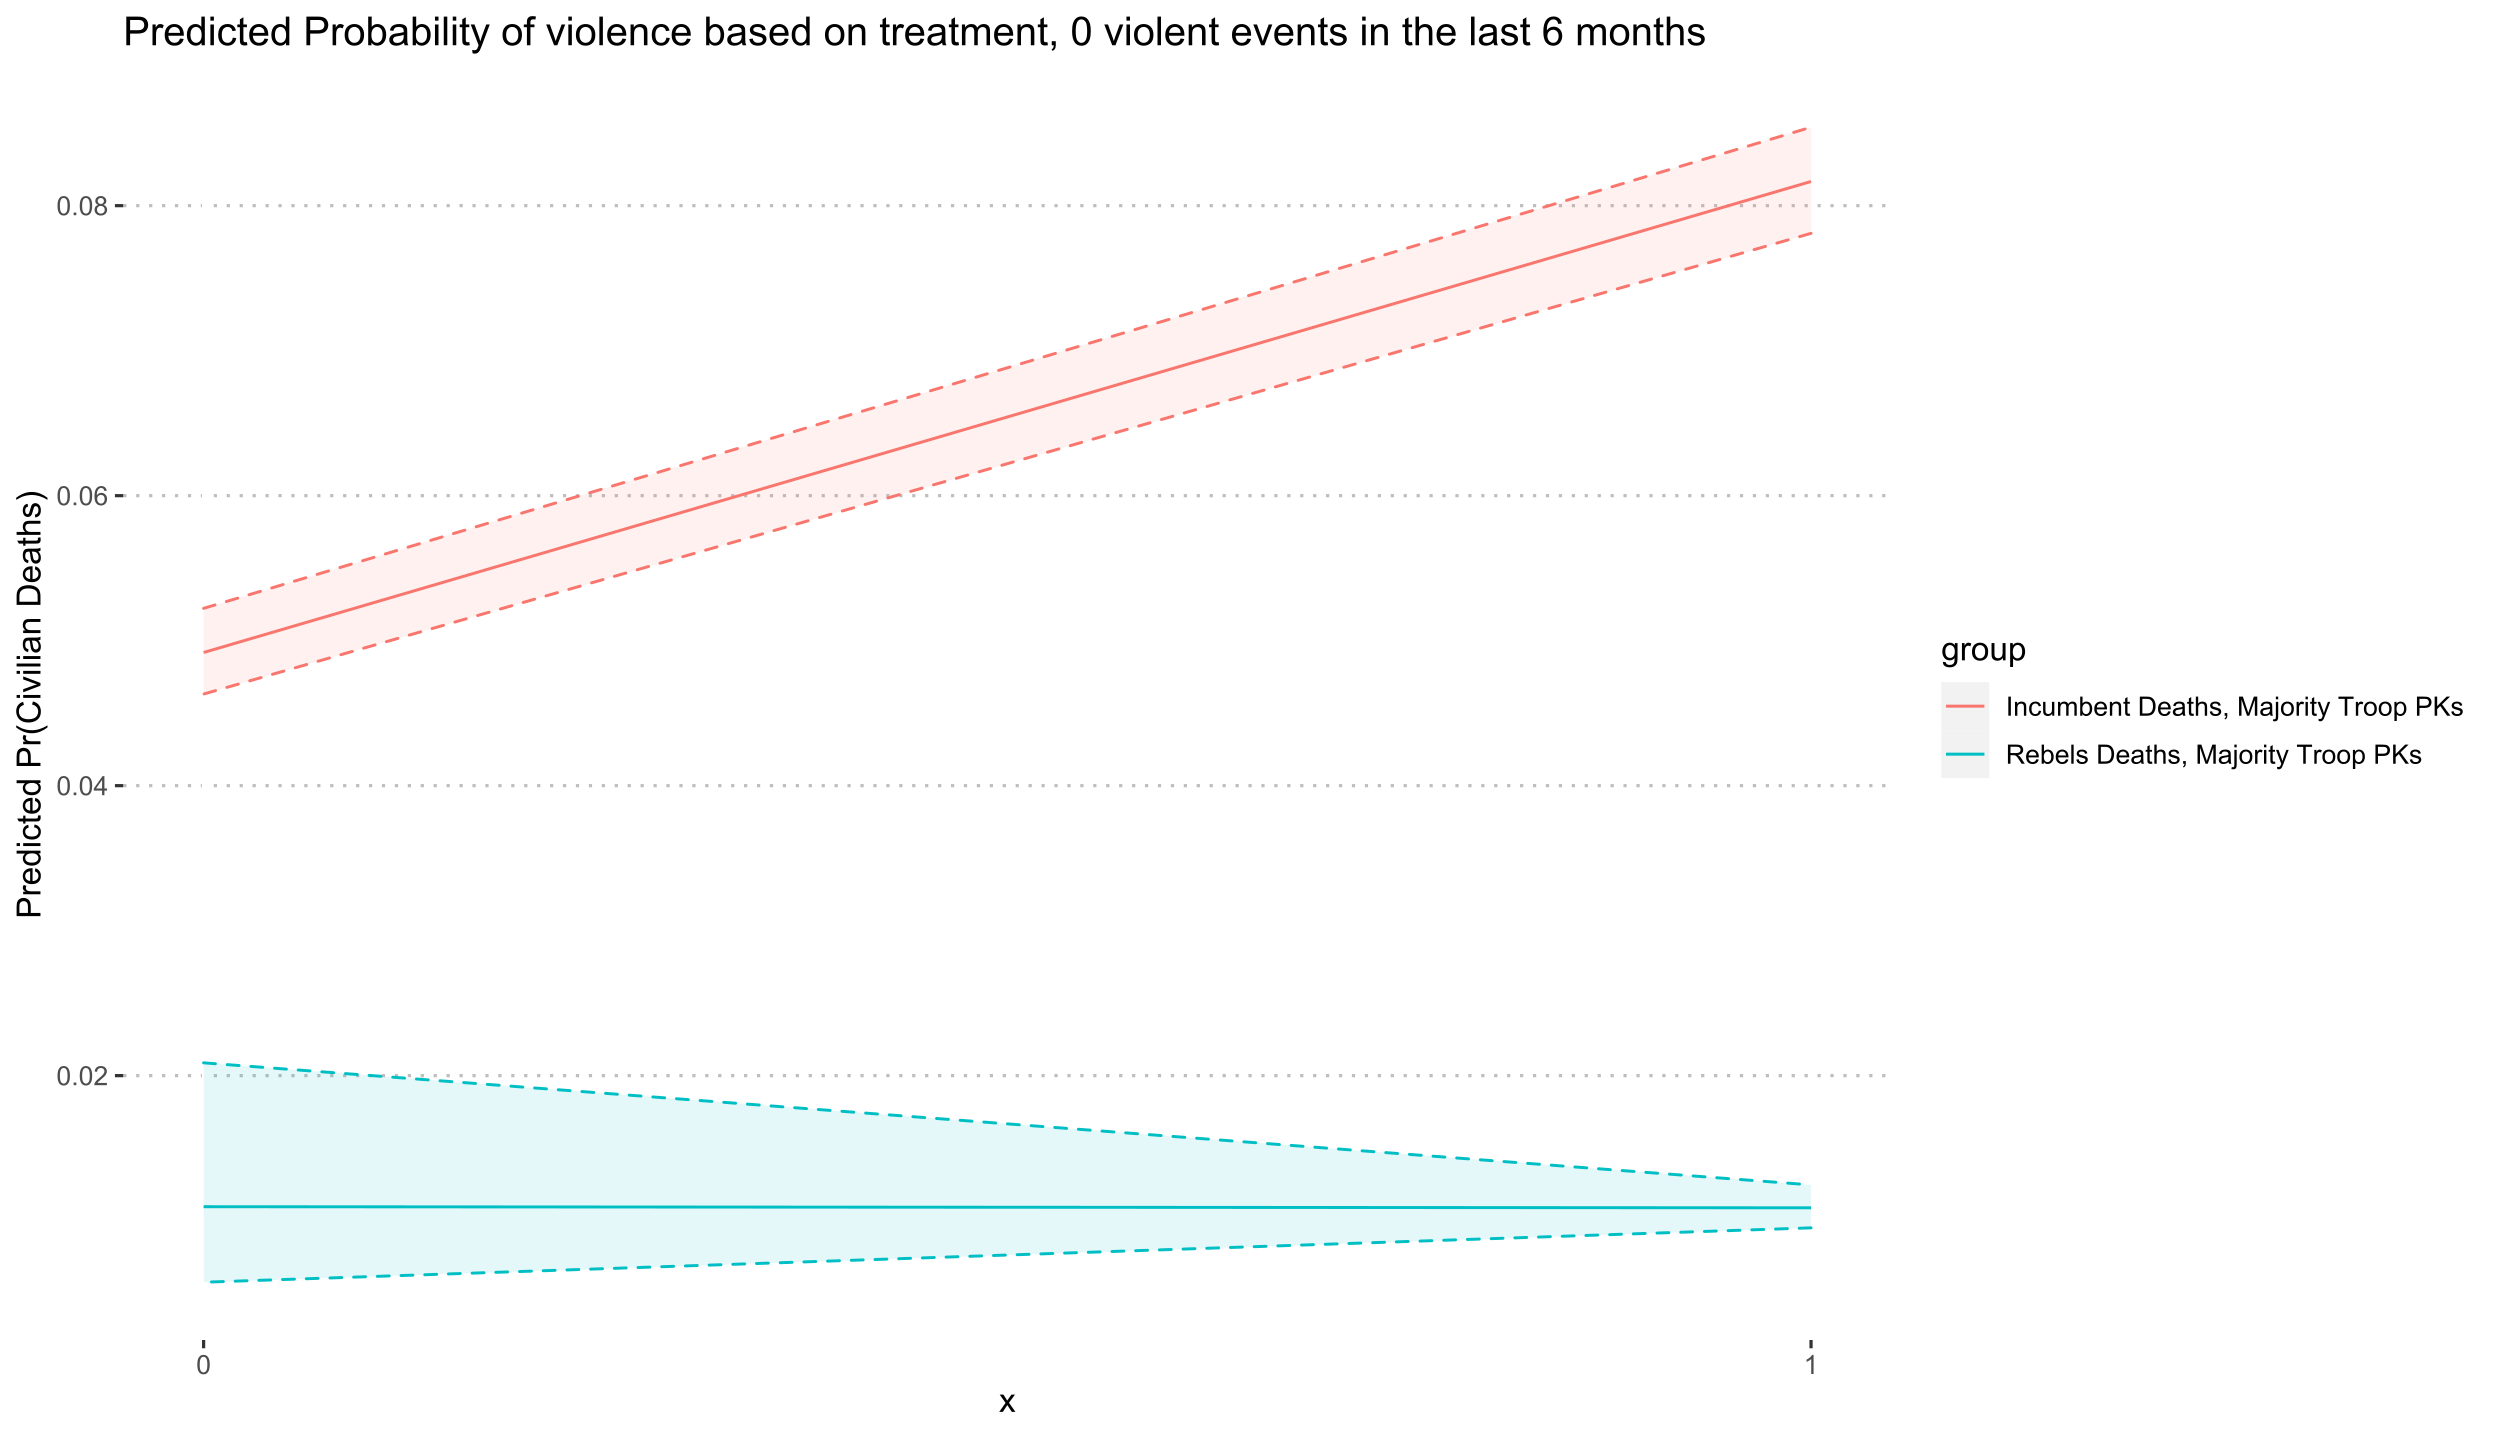 <?xml version="1.0" encoding="UTF-8"?>
<svg xmlns="http://www.w3.org/2000/svg" xmlns:xlink="http://www.w3.org/1999/xlink" width="900pt" height="517pt" viewBox="0 0 900 517" version="1.1">
<defs>
<g>
<symbol overflow="visible" id="glyph0-0">
<path style="stroke:none;" d="M 1.199 0 L 1.199 -6 L 6 -6 L 6 0 Z M 1.352 -0.148 L 5.852 -0.148 L 5.852 -5.852 L 1.352 -5.852 Z M 1.352 -0.148 "/>
</symbol>
<symbol overflow="visible" id="glyph0-1">
<path style="stroke:none;" d="M 0.398 -3.391 C 0.398 -4.199 0.48 -4.852 0.648 -5.352 C 0.812 -5.844 1.062 -6.227 1.395 -6.496 C 1.723 -6.762 2.137 -6.895 2.641 -6.898 C 3.004 -6.895 3.328 -6.82 3.609 -6.676 C 3.887 -6.523 4.113 -6.312 4.297 -6.035 C 4.477 -5.754 4.621 -5.41 4.723 -5.012 C 4.824 -4.605 4.875 -4.066 4.879 -3.391 C 4.875 -2.582 4.793 -1.93 4.629 -1.438 C 4.465 -0.938 4.215 -0.555 3.887 -0.289 C 3.555 -0.016 3.141 0.117 2.641 0.117 C 1.973 0.117 1.453 -0.117 1.078 -0.594 C 0.625 -1.164 0.398 -2.098 0.398 -3.391 Z M 1.266 -3.391 C 1.266 -2.258 1.395 -1.508 1.66 -1.137 C 1.922 -0.762 2.25 -0.574 2.641 -0.578 C 3.023 -0.574 3.348 -0.762 3.613 -1.141 C 3.875 -1.512 4.008 -2.262 4.012 -3.391 C 4.008 -4.52 3.875 -5.27 3.613 -5.645 C 3.348 -6.012 3.02 -6.199 2.629 -6.203 C 2.238 -6.199 1.93 -6.035 1.703 -5.711 C 1.41 -5.289 1.266 -4.516 1.266 -3.391 Z M 1.266 -3.391 "/>
</symbol>
<symbol overflow="visible" id="glyph0-2">
<path style="stroke:none;" d="M 0.871 0 L 0.871 -0.961 L 1.832 -0.961 L 1.832 0 Z M 0.871 0 "/>
</symbol>
<symbol overflow="visible" id="glyph0-3">
<path style="stroke:none;" d="M 4.832 -0.812 L 4.832 0 L 0.289 0 C 0.281 -0.203 0.316 -0.398 0.391 -0.586 C 0.504 -0.895 0.688 -1.199 0.945 -1.5 C 1.195 -1.797 1.562 -2.141 2.047 -2.539 C 2.789 -3.148 3.297 -3.637 3.562 -3.996 C 3.824 -4.352 3.953 -4.688 3.957 -5.012 C 3.953 -5.34 3.836 -5.621 3.598 -5.855 C 3.355 -6.082 3.043 -6.199 2.664 -6.203 C 2.254 -6.199 1.93 -6.078 1.688 -5.836 C 1.441 -5.59 1.316 -5.25 1.316 -4.824 L 0.449 -4.914 C 0.508 -5.559 0.73 -6.051 1.121 -6.391 C 1.504 -6.727 2.023 -6.895 2.68 -6.898 C 3.336 -6.895 3.859 -6.715 4.246 -6.352 C 4.629 -5.984 4.82 -5.531 4.824 -4.992 C 4.82 -4.715 4.766 -4.441 4.652 -4.18 C 4.539 -3.91 4.352 -3.633 4.094 -3.34 C 3.832 -3.047 3.398 -2.645 2.793 -2.133 C 2.285 -1.707 1.961 -1.418 1.816 -1.266 C 1.672 -1.113 1.551 -0.961 1.461 -0.812 Z M 4.832 -0.812 "/>
</symbol>
<symbol overflow="visible" id="glyph0-4">
<path style="stroke:none;" d="M 3.102 0 L 3.102 -1.645 L 0.121 -1.645 L 0.121 -2.418 L 3.258 -6.871 L 3.945 -6.871 L 3.945 -2.418 L 4.875 -2.418 L 4.875 -1.645 L 3.945 -1.645 L 3.945 0 Z M 3.102 -2.418 L 3.102 -5.516 L 0.953 -2.418 Z M 3.102 -2.418 "/>
</symbol>
<symbol overflow="visible" id="glyph0-5">
<path style="stroke:none;" d="M 4.777 -5.188 L 3.938 -5.125 C 3.859 -5.453 3.75 -5.691 3.617 -5.844 C 3.387 -6.082 3.105 -6.203 2.773 -6.207 C 2.5 -6.203 2.266 -6.129 2.066 -5.98 C 1.797 -5.785 1.586 -5.504 1.438 -5.133 C 1.281 -4.758 1.203 -4.227 1.199 -3.543 C 1.398 -3.852 1.648 -4.082 1.945 -4.23 C 2.238 -4.379 2.543 -4.453 2.867 -4.457 C 3.426 -4.453 3.906 -4.246 4.305 -3.836 C 4.699 -3.418 4.898 -2.883 4.898 -2.23 C 4.898 -1.797 4.805 -1.395 4.617 -1.027 C 4.43 -0.652 4.172 -0.371 3.852 -0.176 C 3.523 0.02 3.156 0.117 2.746 0.117 C 2.039 0.117 1.465 -0.141 1.023 -0.656 C 0.578 -1.172 0.355 -2.023 0.359 -3.215 C 0.355 -4.539 0.602 -5.504 1.098 -6.113 C 1.52 -6.633 2.098 -6.895 2.828 -6.898 C 3.363 -6.895 3.805 -6.746 4.152 -6.445 C 4.496 -6.141 4.703 -5.719 4.777 -5.188 Z M 1.332 -2.227 C 1.328 -1.934 1.391 -1.652 1.516 -1.391 C 1.637 -1.121 1.809 -0.922 2.035 -0.785 C 2.254 -0.645 2.488 -0.574 2.734 -0.578 C 3.086 -0.574 3.391 -0.719 3.648 -1.008 C 3.902 -1.293 4.031 -1.684 4.035 -2.18 C 4.031 -2.652 3.906 -3.023 3.656 -3.301 C 3.402 -3.57 3.082 -3.707 2.699 -3.711 C 2.316 -3.707 1.992 -3.57 1.73 -3.301 C 1.461 -3.023 1.328 -2.668 1.332 -2.227 Z M 1.332 -2.227 "/>
</symbol>
<symbol overflow="visible" id="glyph0-6">
<path style="stroke:none;" d="M 1.695 -3.727 C 1.344 -3.852 1.086 -4.031 0.918 -4.273 C 0.746 -4.508 0.66 -4.793 0.664 -5.129 C 0.66 -5.625 0.84 -6.047 1.203 -6.387 C 1.559 -6.727 2.039 -6.895 2.641 -6.898 C 3.238 -6.895 3.719 -6.723 4.086 -6.375 C 4.449 -6.027 4.633 -5.602 4.637 -5.105 C 4.633 -4.781 4.551 -4.504 4.383 -4.27 C 4.215 -4.031 3.961 -3.852 3.625 -3.727 C 4.043 -3.586 4.363 -3.363 4.586 -3.059 C 4.805 -2.754 4.914 -2.387 4.918 -1.965 C 4.914 -1.371 4.707 -0.879 4.293 -0.48 C 3.875 -0.082 3.328 0.117 2.652 0.117 C 1.973 0.117 1.426 -0.082 1.012 -0.484 C 0.594 -0.883 0.387 -1.383 0.391 -1.988 C 0.387 -2.43 0.5 -2.805 0.73 -3.109 C 0.953 -3.41 1.273 -3.617 1.695 -3.727 Z M 1.527 -5.156 C 1.523 -4.828 1.629 -4.562 1.84 -4.359 C 2.051 -4.152 2.32 -4.047 2.656 -4.051 C 2.977 -4.047 3.246 -4.148 3.457 -4.355 C 3.664 -4.559 3.766 -4.812 3.77 -5.109 C 3.766 -5.418 3.66 -5.676 3.445 -5.891 C 3.23 -6.098 2.965 -6.203 2.648 -6.207 C 2.324 -6.203 2.055 -6.102 1.844 -5.895 C 1.629 -5.688 1.523 -5.441 1.527 -5.156 Z M 1.258 -1.984 C 1.254 -1.738 1.309 -1.504 1.426 -1.281 C 1.535 -1.055 1.707 -0.883 1.934 -0.762 C 2.16 -0.637 2.402 -0.574 2.664 -0.578 C 3.062 -0.574 3.395 -0.703 3.66 -0.965 C 3.922 -1.223 4.055 -1.551 4.055 -1.953 C 4.055 -2.355 3.918 -2.691 3.648 -2.961 C 3.375 -3.223 3.035 -3.355 2.633 -3.359 C 2.234 -3.355 1.906 -3.227 1.648 -2.965 C 1.383 -2.703 1.254 -2.375 1.258 -1.984 Z M 1.258 -1.984 "/>
</symbol>
<symbol overflow="visible" id="glyph0-7">
<path style="stroke:none;" d="M 3.578 0 L 2.734 0 L 2.734 -5.375 C 2.527 -5.18 2.262 -4.988 1.934 -4.793 C 1.602 -4.598 1.305 -4.453 1.047 -4.359 L 1.047 -5.176 C 1.516 -5.395 1.926 -5.664 2.281 -5.98 C 2.633 -6.293 2.883 -6.598 3.031 -6.898 L 3.578 -6.898 Z M 3.578 0 "/>
</symbol>
<symbol overflow="visible" id="glyph0-8">
<path style="stroke:none;" d="M 0.895 0 L 0.895 -6.871 L 1.805 -6.871 L 1.805 0 Z M 0.895 0 "/>
</symbol>
<symbol overflow="visible" id="glyph0-9">
<path style="stroke:none;" d="M 0.633 0 L 0.633 -4.977 L 1.391 -4.977 L 1.391 -4.27 C 1.754 -4.812 2.285 -5.086 2.977 -5.09 C 3.273 -5.086 3.547 -5.031 3.801 -4.926 C 4.051 -4.816 4.238 -4.676 4.367 -4.504 C 4.488 -4.328 4.578 -4.121 4.633 -3.883 C 4.66 -3.723 4.676 -3.449 4.68 -3.062 L 4.68 0 L 3.836 0 L 3.836 -3.027 C 3.832 -3.367 3.797 -3.625 3.734 -3.797 C 3.664 -3.969 3.551 -4.105 3.387 -4.207 C 3.219 -4.309 3.02 -4.359 2.797 -4.359 C 2.434 -4.359 2.125 -4.242 1.867 -4.016 C 1.605 -3.785 1.477 -3.355 1.477 -2.719 L 1.477 0 Z M 0.633 0 "/>
</symbol>
<symbol overflow="visible" id="glyph0-10">
<path style="stroke:none;" d="M 3.883 -1.824 L 4.711 -1.715 C 4.617 -1.141 4.383 -0.691 4.012 -0.371 C 3.637 -0.047 3.18 0.109 2.641 0.113 C 1.957 0.109 1.41 -0.109 0.996 -0.555 C 0.582 -0.996 0.375 -1.633 0.375 -2.469 C 0.375 -3.004 0.461 -3.477 0.641 -3.879 C 0.816 -4.281 1.09 -4.582 1.453 -4.785 C 1.816 -4.984 2.211 -5.086 2.645 -5.09 C 3.18 -5.086 3.621 -4.949 3.969 -4.68 C 4.309 -4.402 4.531 -4.016 4.633 -3.516 L 3.812 -3.391 C 3.73 -3.723 3.59 -3.973 3.395 -4.145 C 3.191 -4.309 2.953 -4.395 2.676 -4.398 C 2.25 -4.395 1.906 -4.242 1.641 -3.941 C 1.375 -3.633 1.242 -3.148 1.242 -2.492 C 1.242 -1.82 1.367 -1.336 1.625 -1.035 C 1.879 -0.73 2.215 -0.578 2.629 -0.582 C 2.957 -0.578 3.234 -0.68 3.457 -0.887 C 3.68 -1.086 3.82 -1.398 3.883 -1.824 Z M 3.883 -1.824 "/>
</symbol>
<symbol overflow="visible" id="glyph0-11">
<path style="stroke:none;" d="M 3.895 0 L 3.895 -0.73 C 3.504 -0.168 2.977 0.109 2.316 0.113 C 2.02 0.109 1.746 0.059 1.492 -0.055 C 1.234 -0.164 1.047 -0.309 0.926 -0.48 C 0.801 -0.648 0.711 -0.855 0.664 -1.105 C 0.625 -1.27 0.609 -1.531 0.613 -1.895 L 0.613 -4.977 L 1.457 -4.977 L 1.457 -2.219 C 1.453 -1.773 1.469 -1.477 1.508 -1.328 C 1.559 -1.102 1.672 -0.926 1.848 -0.801 C 2.016 -0.672 2.23 -0.609 2.484 -0.613 C 2.734 -0.609 2.969 -0.676 3.195 -0.809 C 3.414 -0.938 3.574 -1.113 3.668 -1.336 C 3.758 -1.559 3.801 -1.883 3.805 -2.312 L 3.805 -4.977 L 4.648 -4.977 L 4.648 0 Z M 3.895 0 "/>
</symbol>
<symbol overflow="visible" id="glyph0-12">
<path style="stroke:none;" d="M 0.633 0 L 0.633 -4.977 L 1.387 -4.977 L 1.387 -4.281 C 1.539 -4.52 1.746 -4.715 2.008 -4.867 C 2.266 -5.012 2.562 -5.086 2.898 -5.09 C 3.262 -5.086 3.562 -5.008 3.801 -4.859 C 4.035 -4.703 4.203 -4.492 4.305 -4.219 C 4.695 -4.797 5.207 -5.086 5.84 -5.09 C 6.332 -5.086 6.711 -4.949 6.98 -4.68 C 7.242 -4.402 7.375 -3.98 7.379 -3.418 L 7.379 0 L 6.539 0 L 6.539 -3.137 C 6.539 -3.469 6.512 -3.711 6.457 -3.863 C 6.402 -4.008 6.301 -4.129 6.16 -4.223 C 6.012 -4.312 5.844 -4.359 5.652 -4.359 C 5.301 -4.359 5.012 -4.242 4.781 -4.008 C 4.547 -3.773 4.43 -3.398 4.434 -2.891 L 4.434 0 L 3.59 0 L 3.59 -3.234 C 3.586 -3.609 3.516 -3.891 3.383 -4.078 C 3.242 -4.266 3.02 -4.359 2.711 -4.359 C 2.469 -4.359 2.25 -4.297 2.051 -4.172 C 1.848 -4.047 1.699 -3.863 1.613 -3.621 C 1.52 -3.379 1.477 -3.031 1.477 -2.582 L 1.477 0 Z M 0.633 0 "/>
</symbol>
<symbol overflow="visible" id="glyph0-13">
<path style="stroke:none;" d="M 1.41 0 L 0.629 0 L 0.629 -6.871 L 1.473 -6.871 L 1.473 -4.422 C 1.824 -4.863 2.281 -5.086 2.836 -5.09 C 3.141 -5.086 3.43 -5.023 3.707 -4.902 C 3.977 -4.777 4.199 -4.605 4.379 -4.383 C 4.551 -4.16 4.691 -3.891 4.793 -3.574 C 4.895 -3.258 4.945 -2.918 4.945 -2.562 C 4.945 -1.707 4.734 -1.051 4.312 -0.586 C 3.891 -0.121 3.383 0.109 2.793 0.113 C 2.203 0.109 1.742 -0.133 1.41 -0.625 Z M 1.402 -2.527 C 1.398 -1.926 1.48 -1.496 1.645 -1.234 C 1.906 -0.797 2.266 -0.578 2.723 -0.582 C 3.09 -0.578 3.41 -0.738 3.68 -1.062 C 3.945 -1.379 4.078 -1.855 4.082 -2.492 C 4.078 -3.141 3.949 -3.621 3.695 -3.934 C 3.434 -4.238 3.121 -4.395 2.762 -4.398 C 2.387 -4.395 2.07 -4.234 1.805 -3.918 C 1.535 -3.594 1.398 -3.129 1.402 -2.527 Z M 1.402 -2.527 "/>
</symbol>
<symbol overflow="visible" id="glyph0-14">
<path style="stroke:none;" d="M 4.039 -1.602 L 4.914 -1.496 C 4.773 -0.98 4.52 -0.586 4.148 -0.309 C 3.773 -0.027 3.297 0.109 2.723 0.113 C 1.992 0.109 1.414 -0.109 0.992 -0.559 C 0.562 -1.004 0.352 -1.633 0.352 -2.445 C 0.352 -3.281 0.566 -3.934 0.996 -4.395 C 1.426 -4.855 1.984 -5.086 2.676 -5.09 C 3.34 -5.086 3.883 -4.859 4.309 -4.41 C 4.727 -3.953 4.938 -3.316 4.941 -2.5 C 4.938 -2.445 4.938 -2.371 4.938 -2.273 L 1.223 -2.273 C 1.25 -1.727 1.406 -1.305 1.688 -1.016 C 1.965 -0.723 2.309 -0.578 2.727 -0.582 C 3.031 -0.578 3.297 -0.66 3.52 -0.824 C 3.734 -0.984 3.906 -1.242 4.039 -1.602 Z M 1.27 -2.969 L 4.051 -2.969 C 4.008 -3.383 3.902 -3.695 3.73 -3.91 C 3.461 -4.23 3.113 -4.395 2.688 -4.398 C 2.297 -4.395 1.969 -4.266 1.707 -4.008 C 1.441 -3.746 1.297 -3.398 1.27 -2.969 Z M 1.27 -2.969 "/>
</symbol>
<symbol overflow="visible" id="glyph0-15">
<path style="stroke:none;" d="M 2.477 -0.754 L 2.598 -0.008 C 2.355 0.043 2.145 0.062 1.961 0.066 C 1.652 0.062 1.414 0.02 1.246 -0.078 C 1.074 -0.172 0.957 -0.301 0.891 -0.461 C 0.82 -0.617 0.785 -0.949 0.789 -1.457 L 0.789 -4.32 L 0.168 -4.32 L 0.168 -4.977 L 0.789 -4.977 L 0.789 -6.211 L 1.625 -6.719 L 1.625 -4.977 L 2.477 -4.977 L 2.477 -4.32 L 1.625 -4.32 L 1.625 -1.41 C 1.621 -1.168 1.637 -1.012 1.668 -0.945 C 1.695 -0.875 1.746 -0.82 1.816 -0.781 C 1.883 -0.738 1.977 -0.719 2.105 -0.723 C 2.195 -0.719 2.32 -0.73 2.477 -0.754 Z M 2.477 -0.754 "/>
</symbol>
<symbol overflow="visible" id="glyph0-16">
<path style="stroke:none;" d=""/>
</symbol>
<symbol overflow="visible" id="glyph0-17">
<path style="stroke:none;" d="M 0.742 0 L 0.742 -6.871 L 3.109 -6.871 C 3.641 -6.867 4.047 -6.836 4.332 -6.773 C 4.723 -6.68 5.059 -6.516 5.34 -6.281 C 5.699 -5.973 5.973 -5.578 6.152 -5.105 C 6.332 -4.625 6.422 -4.082 6.422 -3.473 C 6.422 -2.949 6.359 -2.488 6.238 -2.086 C 6.113 -1.68 5.957 -1.344 5.77 -1.082 C 5.578 -0.816 5.371 -0.609 5.145 -0.461 C 4.918 -0.309 4.645 -0.195 4.324 -0.117 C 4.004 -0.039 3.633 0 3.219 0 Z M 1.648 -0.812 L 3.117 -0.812 C 3.57 -0.809 3.926 -0.852 4.184 -0.938 C 4.441 -1.02 4.645 -1.137 4.801 -1.293 C 5.012 -1.508 5.18 -1.797 5.305 -2.164 C 5.422 -2.523 5.484 -2.965 5.484 -3.488 C 5.484 -4.203 5.363 -4.758 5.129 -5.145 C 4.891 -5.527 4.605 -5.785 4.27 -5.922 C 4.023 -6.012 3.633 -6.059 3.094 -6.062 L 1.648 -6.062 Z M 1.648 -0.812 "/>
</symbol>
<symbol overflow="visible" id="glyph0-18">
<path style="stroke:none;" d="M 3.883 -0.613 C 3.566 -0.344 3.266 -0.156 2.98 -0.051 C 2.688 0.059 2.375 0.109 2.047 0.113 C 1.496 0.109 1.078 -0.02 0.785 -0.285 C 0.492 -0.551 0.344 -0.895 0.348 -1.312 C 0.344 -1.555 0.398 -1.777 0.512 -1.98 C 0.621 -2.18 0.77 -2.34 0.949 -2.465 C 1.129 -2.586 1.328 -2.68 1.555 -2.742 C 1.719 -2.785 1.969 -2.824 2.305 -2.867 C 2.984 -2.945 3.488 -3.043 3.812 -3.16 C 3.812 -3.27 3.812 -3.344 3.816 -3.379 C 3.812 -3.719 3.734 -3.961 3.578 -4.105 C 3.359 -4.293 3.039 -4.387 2.617 -4.391 C 2.215 -4.387 1.922 -4.32 1.734 -4.184 C 1.547 -4.043 1.406 -3.797 1.316 -3.445 L 0.492 -3.559 C 0.566 -3.906 0.688 -4.191 0.863 -4.41 C 1.031 -4.625 1.281 -4.793 1.605 -4.914 C 1.93 -5.027 2.305 -5.086 2.738 -5.09 C 3.16 -5.086 3.508 -5.035 3.773 -4.938 C 4.039 -4.836 4.234 -4.711 4.359 -4.562 C 4.484 -4.41 4.57 -4.219 4.621 -3.988 C 4.648 -3.844 4.664 -3.586 4.664 -3.211 L 4.664 -2.086 C 4.664 -1.301 4.68 -0.805 4.719 -0.598 C 4.75 -0.387 4.82 -0.188 4.93 0 L 4.051 0 C 3.957 -0.172 3.902 -0.375 3.883 -0.613 Z M 3.812 -2.5 C 3.504 -2.371 3.043 -2.266 2.434 -2.18 C 2.082 -2.129 1.836 -2.07 1.695 -2.012 C 1.547 -1.945 1.438 -1.855 1.363 -1.734 C 1.281 -1.613 1.242 -1.48 1.246 -1.336 C 1.242 -1.109 1.328 -0.922 1.5 -0.773 C 1.672 -0.621 1.922 -0.543 2.25 -0.547 C 2.574 -0.543 2.863 -0.617 3.117 -0.762 C 3.367 -0.902 3.551 -1.094 3.676 -1.344 C 3.762 -1.531 3.809 -1.812 3.812 -2.188 Z M 3.812 -2.5 "/>
</symbol>
<symbol overflow="visible" id="glyph0-19">
<path style="stroke:none;" d="M 0.633 0 L 0.633 -6.871 L 1.477 -6.871 L 1.477 -4.406 C 1.867 -4.859 2.363 -5.086 2.969 -5.09 C 3.332 -5.086 3.652 -5.012 3.926 -4.871 C 4.199 -4.723 4.395 -4.523 4.512 -4.27 C 4.629 -4.012 4.688 -3.641 4.688 -3.156 L 4.688 0 L 3.844 0 L 3.844 -3.156 C 3.844 -3.574 3.75 -3.879 3.57 -4.074 C 3.383 -4.262 3.125 -4.359 2.793 -4.363 C 2.539 -4.359 2.305 -4.293 2.086 -4.168 C 1.867 -4.035 1.711 -3.859 1.617 -3.641 C 1.523 -3.414 1.477 -3.109 1.477 -2.723 L 1.477 0 Z M 0.633 0 "/>
</symbol>
<symbol overflow="visible" id="glyph0-20">
<path style="stroke:none;" d="M 0.297 -1.484 L 1.129 -1.617 C 1.172 -1.281 1.301 -1.023 1.52 -0.848 C 1.73 -0.668 2.031 -0.578 2.418 -0.582 C 2.805 -0.578 3.094 -0.656 3.281 -0.816 C 3.469 -0.973 3.562 -1.16 3.562 -1.375 C 3.562 -1.562 3.477 -1.711 3.312 -1.824 C 3.195 -1.895 2.91 -1.992 2.453 -2.109 C 1.832 -2.266 1.402 -2.398 1.164 -2.516 C 0.922 -2.625 0.742 -2.785 0.621 -2.988 C 0.496 -3.188 0.434 -3.41 0.438 -3.656 C 0.434 -3.875 0.484 -4.078 0.59 -4.27 C 0.688 -4.457 0.824 -4.613 1.004 -4.742 C 1.129 -4.836 1.309 -4.918 1.539 -4.988 C 1.762 -5.051 2.004 -5.086 2.27 -5.09 C 2.656 -5.086 3 -5.031 3.297 -4.922 C 3.59 -4.809 3.809 -4.656 3.953 -4.465 C 4.09 -4.27 4.188 -4.012 4.242 -3.695 L 3.418 -3.582 C 3.375 -3.832 3.266 -4.031 3.09 -4.18 C 2.906 -4.32 2.652 -4.395 2.328 -4.398 C 1.938 -4.395 1.664 -4.328 1.5 -4.203 C 1.332 -4.07 1.246 -3.922 1.25 -3.754 C 1.246 -3.641 1.281 -3.543 1.355 -3.461 C 1.418 -3.367 1.527 -3.293 1.68 -3.234 C 1.762 -3.203 2.008 -3.129 2.422 -3.02 C 3.016 -2.855 3.434 -2.727 3.672 -2.629 C 3.906 -2.523 4.09 -2.375 4.227 -2.184 C 4.359 -1.988 4.43 -1.746 4.43 -1.461 C 4.43 -1.176 4.348 -0.914 4.184 -0.668 C 4.02 -0.418 3.781 -0.223 3.473 -0.09 C 3.16 0.047 2.809 0.109 2.422 0.113 C 1.773 0.109 1.281 -0.02 0.945 -0.289 C 0.602 -0.555 0.387 -0.953 0.297 -1.484 Z M 0.297 -1.484 "/>
</symbol>
<symbol overflow="visible" id="glyph0-21">
<path style="stroke:none;" d="M 0.852 0 L 0.852 -0.961 L 1.812 -0.961 L 1.812 0 C 1.809 0.352 1.746 0.637 1.625 0.855 C 1.496 1.07 1.301 1.238 1.031 1.359 L 0.797 1 C 0.973 0.918 1.102 0.801 1.188 0.652 C 1.27 0.496 1.316 0.281 1.332 0 Z M 0.852 0 "/>
</symbol>
<symbol overflow="visible" id="glyph0-22">
<path style="stroke:none;" d="M 0.711 0 L 0.711 -6.871 L 2.082 -6.871 L 3.707 -2.008 C 3.855 -1.551 3.965 -1.211 4.035 -0.988 C 4.109 -1.234 4.23 -1.602 4.402 -2.09 L 6.047 -6.871 L 7.27 -6.871 L 7.27 0 L 6.395 0 L 6.395 -5.75 L 4.398 0 L 3.578 0 L 1.59 -5.852 L 1.59 0 Z M 0.711 0 "/>
</symbol>
<symbol overflow="visible" id="glyph0-23">
<path style="stroke:none;" d="M 0.629 -5.891 L 0.629 -6.871 L 1.473 -6.871 L 1.473 -5.891 Z M -0.441 1.93 L -0.281 1.215 C -0.109 1.254 0.023 1.277 0.117 1.281 C 0.289 1.277 0.414 1.219 0.5 1.109 C 0.582 0.992 0.625 0.707 0.629 0.254 L 0.629 -4.977 L 1.473 -4.977 L 1.473 0.273 C 1.469 0.883 1.391 1.309 1.234 1.551 C 1.027 1.859 0.688 2.016 0.219 2.02 C -0.008 2.016 -0.223 1.984 -0.441 1.93 Z M -0.441 1.93 "/>
</symbol>
<symbol overflow="visible" id="glyph0-24">
<path style="stroke:none;" d="M 0.32 -2.488 C 0.316 -3.406 0.57 -4.09 1.086 -4.539 C 1.512 -4.902 2.035 -5.086 2.652 -5.09 C 3.336 -5.086 3.895 -4.863 4.332 -4.418 C 4.762 -3.969 4.98 -3.348 4.984 -2.559 C 4.98 -1.914 4.883 -1.41 4.695 -1.047 C 4.5 -0.676 4.223 -0.391 3.855 -0.191 C 3.488 0.012 3.086 0.109 2.652 0.113 C 1.953 0.109 1.391 -0.109 0.965 -0.555 C 0.531 -1 0.316 -1.645 0.32 -2.488 Z M 1.188 -2.488 C 1.184 -1.848 1.32 -1.371 1.602 -1.055 C 1.875 -0.738 2.227 -0.578 2.652 -0.582 C 3.07 -0.578 3.418 -0.738 3.699 -1.059 C 3.973 -1.375 4.113 -1.859 4.117 -2.516 C 4.113 -3.129 3.973 -3.598 3.695 -3.914 C 3.414 -4.23 3.066 -4.387 2.652 -4.391 C 2.227 -4.387 1.875 -4.23 1.602 -3.918 C 1.32 -3.602 1.184 -3.125 1.188 -2.488 Z M 1.188 -2.488 "/>
</symbol>
<symbol overflow="visible" id="glyph0-25">
<path style="stroke:none;" d="M 0.625 0 L 0.625 -4.977 L 1.383 -4.977 L 1.383 -4.223 C 1.574 -4.574 1.75 -4.809 1.918 -4.922 C 2.078 -5.031 2.262 -5.086 2.461 -5.09 C 2.742 -5.086 3.031 -4.996 3.328 -4.82 L 3.039 -4.035 C 2.828 -4.156 2.621 -4.219 2.418 -4.219 C 2.23 -4.219 2.066 -4.16 1.922 -4.051 C 1.773 -3.938 1.668 -3.785 1.609 -3.59 C 1.512 -3.289 1.465 -2.961 1.469 -2.605 L 1.469 0 Z M 0.625 0 "/>
</symbol>
<symbol overflow="visible" id="glyph0-26">
<path style="stroke:none;" d="M 0.637 -5.902 L 0.637 -6.871 L 1.48 -6.871 L 1.48 -5.902 Z M 0.637 0 L 0.637 -4.977 L 1.48 -4.977 L 1.48 0 Z M 0.637 0 "/>
</symbol>
<symbol overflow="visible" id="glyph0-27">
<path style="stroke:none;" d="M 0.594 1.918 L 0.5 1.125 C 0.68 1.172 0.844 1.195 0.984 1.199 C 1.172 1.195 1.32 1.164 1.434 1.105 C 1.543 1.039 1.637 0.953 1.711 0.844 C 1.762 0.758 1.848 0.547 1.969 0.215 C 1.984 0.164 2.008 0.094 2.043 0.008 L 0.156 -4.977 L 1.062 -4.977 L 2.102 -2.094 C 2.23 -1.727 2.352 -1.344 2.461 -0.941 C 2.555 -1.328 2.668 -1.707 2.809 -2.078 L 3.871 -4.977 L 4.715 -4.977 L 2.82 0.086 C 2.613 0.629 2.457 1.004 2.348 1.215 C 2.195 1.488 2.023 1.691 1.832 1.824 C 1.637 1.949 1.406 2.016 1.141 2.02 C 0.973 2.016 0.789 1.98 0.594 1.918 Z M 0.594 1.918 "/>
</symbol>
<symbol overflow="visible" id="glyph0-28">
<path style="stroke:none;" d="M 2.488 0 L 2.488 -6.062 L 0.227 -6.062 L 0.227 -6.871 L 5.672 -6.871 L 5.672 -6.062 L 3.398 -6.062 L 3.398 0 Z M 2.488 0 "/>
</symbol>
<symbol overflow="visible" id="glyph0-29">
<path style="stroke:none;" d="M 0.633 1.906 L 0.633 -4.977 L 1.402 -4.977 L 1.402 -4.332 C 1.578 -4.582 1.785 -4.773 2.016 -4.898 C 2.242 -5.023 2.516 -5.086 2.844 -5.09 C 3.266 -5.086 3.641 -4.977 3.969 -4.762 C 4.289 -4.539 4.535 -4.23 4.703 -3.836 C 4.867 -3.434 4.949 -2.996 4.953 -2.527 C 4.949 -2.012 4.859 -1.555 4.68 -1.148 C 4.496 -0.742 4.23 -0.43 3.883 -0.211 C 3.531 0.004 3.164 0.109 2.785 0.113 C 2.5 0.109 2.25 0.055 2.027 -0.062 C 1.801 -0.18 1.617 -0.332 1.477 -0.516 L 1.477 1.906 Z M 1.398 -2.461 C 1.395 -1.82 1.523 -1.344 1.785 -1.039 C 2.043 -0.73 2.355 -0.578 2.727 -0.582 C 3.098 -0.578 3.422 -0.738 3.691 -1.055 C 3.957 -1.371 4.09 -1.863 4.094 -2.531 C 4.09 -3.164 3.957 -3.637 3.699 -3.957 C 3.434 -4.27 3.125 -4.43 2.766 -4.43 C 2.406 -4.43 2.086 -4.262 1.812 -3.926 C 1.531 -3.59 1.395 -3.102 1.398 -2.461 Z M 1.398 -2.461 "/>
</symbol>
<symbol overflow="visible" id="glyph0-30">
<path style="stroke:none;" d="M 0.742 0 L 0.742 -6.871 L 3.332 -6.871 C 3.785 -6.867 4.133 -6.844 4.379 -6.805 C 4.711 -6.746 4.996 -6.641 5.227 -6.484 C 5.453 -6.324 5.637 -6.102 5.777 -5.82 C 5.914 -5.531 5.98 -5.219 5.984 -4.883 C 5.98 -4.297 5.797 -3.805 5.426 -3.398 C 5.055 -2.992 4.383 -2.789 3.414 -2.793 L 1.648 -2.793 L 1.648 0 Z M 1.648 -3.605 L 3.426 -3.605 C 4.012 -3.602 4.43 -3.711 4.676 -3.934 C 4.922 -4.148 5.043 -4.457 5.047 -4.855 C 5.043 -5.141 4.973 -5.387 4.828 -5.594 C 4.684 -5.797 4.492 -5.934 4.258 -6 C 4.102 -6.039 3.816 -6.059 3.406 -6.062 L 1.648 -6.062 Z M 1.648 -3.605 "/>
</symbol>
<symbol overflow="visible" id="glyph0-31">
<path style="stroke:none;" d="M 0.703 0 L 0.703 -6.871 L 1.613 -6.871 L 1.613 -3.465 L 5.023 -6.871 L 6.258 -6.871 L 3.375 -4.086 L 6.383 0 L 5.184 0 L 2.738 -3.477 L 1.613 -2.383 L 1.613 0 Z M 0.703 0 "/>
</symbol>
<symbol overflow="visible" id="glyph0-32">
<path style="stroke:none;" d="M 0.754 0 L 0.754 -6.871 L 3.801 -6.871 C 4.41 -6.867 4.875 -6.805 5.195 -6.684 C 5.512 -6.559 5.766 -6.34 5.961 -6.031 C 6.148 -5.715 6.246 -5.371 6.25 -4.996 C 6.246 -4.508 6.086 -4.098 5.773 -3.762 C 5.453 -3.426 4.969 -3.211 4.312 -3.125 C 4.551 -3.008 4.73 -2.895 4.859 -2.785 C 5.121 -2.535 5.375 -2.23 5.617 -1.871 L 6.812 0 L 5.668 0 L 4.758 -1.43 C 4.492 -1.84 4.273 -2.152 4.102 -2.375 C 3.93 -2.59 3.773 -2.746 3.641 -2.836 C 3.5 -2.922 3.363 -2.98 3.227 -3.02 C 3.121 -3.035 2.953 -3.047 2.719 -3.051 L 1.664 -3.051 L 1.664 0 Z M 1.664 -3.84 L 3.617 -3.84 C 4.031 -3.836 4.359 -3.879 4.594 -3.969 C 4.828 -4.051 5.004 -4.188 5.129 -4.379 C 5.246 -4.566 5.309 -4.773 5.312 -4.996 C 5.309 -5.32 5.191 -5.586 4.957 -5.797 C 4.719 -6.004 4.344 -6.109 3.84 -6.113 L 1.664 -6.113 Z M 1.664 -3.84 "/>
</symbol>
<symbol overflow="visible" id="glyph0-33">
<path style="stroke:none;" d="M 0.613 0 L 0.613 -6.871 L 1.457 -6.871 L 1.457 0 Z M 0.613 0 "/>
</symbol>
<symbol overflow="visible" id="glyph1-0">
<path style="stroke:none;" d="M 1.5 0 L 1.5 -7.5 L 7.5 -7.5 L 7.5 0 Z M 1.688 -0.188 L 7.312 -0.188 L 7.312 -7.312 L 1.688 -7.312 Z M 1.688 -0.188 "/>
</symbol>
<symbol overflow="visible" id="glyph1-1">
<path style="stroke:none;" d="M 0.086 0 L 2.359 -3.234 L 0.258 -6.223 L 1.578 -6.223 L 2.531 -4.766 C 2.711 -4.484 2.855 -4.254 2.965 -4.066 C 3.137 -4.324 3.293 -4.551 3.438 -4.75 L 4.488 -6.223 L 5.75 -6.223 L 3.598 -3.293 L 5.914 0 L 4.617 0 L 3.34 -1.934 L 3 -2.453 L 1.367 0 Z M 0.086 0 "/>
</symbol>
<symbol overflow="visible" id="glyph1-2">
<path style="stroke:none;" d="M 0.598 0.516 L 1.625 0.668 C 1.664 0.98 1.785 1.211 1.98 1.359 C 2.242 1.555 2.598 1.652 3.055 1.652 C 3.539 1.652 3.918 1.555 4.184 1.359 C 4.449 1.164 4.629 0.891 4.723 0.539 C 4.777 0.324 4.801 -0.125 4.797 -0.812 C 4.336 -0.27 3.762 0 3.078 0 C 2.219 0 1.559 -0.309 1.09 -0.926 C 0.621 -1.543 0.387 -2.281 0.387 -3.148 C 0.387 -3.738 0.492 -4.285 0.707 -4.789 C 0.922 -5.289 1.234 -5.68 1.645 -5.953 C 2.051 -6.227 2.531 -6.363 3.082 -6.363 C 3.816 -6.363 4.422 -6.066 4.898 -5.473 L 4.898 -6.223 L 5.871 -6.223 L 5.871 -0.844 C 5.871 0.125 5.77 0.809 5.574 1.215 C 5.375 1.613 5.062 1.934 4.637 2.172 C 4.207 2.402 3.684 2.52 3.059 2.523 C 2.316 2.52 1.715 2.352 1.258 2.023 C 0.801 1.688 0.582 1.188 0.598 0.516 Z M 1.469 -3.223 C 1.465 -2.406 1.629 -1.809 1.957 -1.438 C 2.281 -1.059 2.688 -0.871 3.176 -0.875 C 3.66 -0.871 4.066 -1.059 4.395 -1.434 C 4.723 -1.805 4.887 -2.391 4.887 -3.188 C 4.887 -3.945 4.715 -4.52 4.379 -4.91 C 4.039 -5.297 3.633 -5.488 3.156 -5.492 C 2.684 -5.488 2.285 -5.297 1.961 -4.918 C 1.629 -4.535 1.465 -3.973 1.469 -3.223 Z M 1.469 -3.223 "/>
</symbol>
<symbol overflow="visible" id="glyph1-3">
<path style="stroke:none;" d="M 0.781 0 L 0.781 -6.223 L 1.727 -6.223 L 1.727 -5.281 C 1.969 -5.719 2.191 -6.012 2.398 -6.152 C 2.602 -6.293 2.828 -6.363 3.078 -6.363 C 3.43 -6.363 3.793 -6.25 4.16 -6.023 L 3.797 -5.047 C 3.539 -5.195 3.281 -5.273 3.023 -5.273 C 2.793 -5.273 2.586 -5.203 2.402 -5.066 C 2.215 -4.926 2.082 -4.734 2.008 -4.488 C 1.891 -4.113 1.832 -3.703 1.836 -3.258 L 1.836 0 Z M 0.781 0 "/>
</symbol>
<symbol overflow="visible" id="glyph1-4">
<path style="stroke:none;" d="M 0.398 -3.109 C 0.398 -4.262 0.719 -5.117 1.359 -5.672 C 1.895 -6.133 2.547 -6.363 3.316 -6.363 C 4.172 -6.363 4.871 -6.082 5.414 -5.52 C 5.953 -4.957 6.223 -4.184 6.227 -3.199 C 6.223 -2.398 6.102 -1.766 5.867 -1.309 C 5.625 -0.848 5.277 -0.492 4.82 -0.238 C 4.359 0.016 3.859 0.141 3.316 0.141 C 2.441 0.141 1.734 -0.137 1.203 -0.695 C 0.664 -1.254 0.398 -2.059 0.398 -3.109 Z M 1.484 -3.109 C 1.48 -2.309 1.656 -1.711 2.004 -1.32 C 2.348 -0.922 2.785 -0.727 3.316 -0.727 C 3.84 -0.727 4.273 -0.926 4.621 -1.324 C 4.969 -1.723 5.145 -2.328 5.145 -3.148 C 5.145 -3.914 4.969 -4.496 4.617 -4.895 C 4.266 -5.289 3.832 -5.488 3.316 -5.492 C 2.785 -5.488 2.348 -5.293 2.004 -4.898 C 1.656 -4.5 1.48 -3.902 1.484 -3.109 Z M 1.484 -3.109 "/>
</symbol>
<symbol overflow="visible" id="glyph1-5">
<path style="stroke:none;" d="M 4.867 0 L 4.867 -0.914 C 4.379 -0.211 3.723 0.141 2.895 0.141 C 2.527 0.141 2.184 0.07 1.867 -0.07 C 1.547 -0.211 1.309 -0.387 1.156 -0.602 C 1 -0.812 0.895 -1.074 0.832 -1.383 C 0.785 -1.59 0.762 -1.918 0.766 -2.367 L 0.766 -6.223 L 1.82 -6.223 L 1.82 -2.773 C 1.816 -2.219 1.84 -1.848 1.887 -1.656 C 1.949 -1.379 2.09 -1.16 2.309 -1.004 C 2.523 -0.84 2.789 -0.762 3.105 -0.766 C 3.418 -0.762 3.715 -0.844 3.996 -1.008 C 4.273 -1.172 4.469 -1.391 4.586 -1.672 C 4.699 -1.949 4.758 -2.355 4.758 -2.891 L 4.758 -6.223 L 5.812 -6.223 L 5.812 0 Z M 4.867 0 "/>
</symbol>
<symbol overflow="visible" id="glyph1-6">
<path style="stroke:none;" d="M 0.789 2.383 L 0.789 -6.223 L 1.75 -6.223 L 1.75 -5.414 C 1.977 -5.73 2.234 -5.965 2.52 -6.125 C 2.801 -6.281 3.145 -6.363 3.555 -6.363 C 4.082 -6.363 4.551 -6.227 4.961 -5.953 C 5.363 -5.68 5.672 -5.293 5.883 -4.793 C 6.09 -4.293 6.191 -3.746 6.195 -3.156 C 6.191 -2.52 6.078 -1.945 5.852 -1.438 C 5.621 -0.922 5.289 -0.531 4.855 -0.266 C 4.418 0.008 3.961 0.141 3.48 0.141 C 3.129 0.141 2.812 0.066 2.535 -0.082 C 2.254 -0.23 2.023 -0.418 1.844 -0.645 L 1.844 2.383 Z M 1.746 -3.078 C 1.746 -2.273 1.906 -1.684 2.23 -1.301 C 2.555 -0.918 2.949 -0.727 3.41 -0.727 C 3.879 -0.727 4.277 -0.922 4.613 -1.32 C 4.945 -1.711 5.113 -2.328 5.117 -3.164 C 5.113 -3.953 4.949 -4.547 4.625 -4.945 C 4.297 -5.34 3.91 -5.535 3.457 -5.539 C 3.004 -5.535 2.605 -5.324 2.262 -4.906 C 1.918 -4.484 1.746 -3.875 1.746 -3.078 Z M 1.746 -3.078 "/>
</symbol>
<symbol overflow="visible" id="glyph2-0">
<path style="stroke:none;" d="M 0 -1.5 L -7.5 -1.5 L -7.5 -7.5 L 0 -7.5 Z M -0.188 -1.688 L -0.188 -7.312 L -7.312 -7.312 L -7.312 -1.688 Z M -0.188 -1.688 "/>
</symbol>
<symbol overflow="visible" id="glyph2-1">
<path style="stroke:none;" d="M 0 -0.926 L -8.59 -0.926 L -8.59 -4.168 C -8.59 -4.734 -8.562 -5.172 -8.508 -5.473 C -8.438 -5.895 -8.301 -6.246 -8.105 -6.531 C -7.906 -6.816 -7.633 -7.047 -7.277 -7.223 C -6.918 -7.395 -6.527 -7.48 -6.105 -7.484 C -5.371 -7.48 -4.75 -7.25 -4.25 -6.785 C -3.742 -6.316 -3.492 -5.477 -3.492 -4.266 L -3.492 -2.062 L 0 -2.062 Z M -4.508 -2.062 L -4.508 -4.281 C -4.504 -5.012 -4.641 -5.535 -4.918 -5.848 C -5.188 -6.156 -5.574 -6.309 -6.07 -6.312 C -6.43 -6.309 -6.734 -6.219 -6.992 -6.039 C -7.242 -5.855 -7.414 -5.617 -7.5 -5.32 C -7.551 -5.129 -7.574 -4.773 -7.578 -4.262 L -7.578 -2.062 Z M -4.508 -2.062 "/>
</symbol>
<symbol overflow="visible" id="glyph2-2">
<path style="stroke:none;" d="M 0 -0.781 L -6.223 -0.781 L -6.223 -1.73 L -5.281 -1.73 C -5.719 -1.969 -6.012 -2.191 -6.152 -2.398 C -6.293 -2.602 -6.363 -2.828 -6.363 -3.078 C -6.363 -3.43 -6.25 -3.793 -6.023 -4.16 L -5.047 -3.797 C -5.195 -3.539 -5.273 -3.281 -5.273 -3.023 C -5.273 -2.793 -5.203 -2.586 -5.066 -2.402 C -4.926 -2.219 -4.734 -2.086 -4.488 -2.012 C -4.113 -1.891 -3.703 -1.832 -3.258 -1.836 L 0 -1.836 Z M 0 -0.781 "/>
</symbol>
<symbol overflow="visible" id="glyph2-3">
<path style="stroke:none;" d="M -2.004 -5.051 L -1.867 -6.141 C -1.23 -5.969 -0.738 -5.648 -0.387 -5.184 C -0.035 -4.719 0.141 -4.125 0.141 -3.406 C 0.141 -2.492 -0.137 -1.77 -0.699 -1.238 C -1.254 -0.703 -2.043 -0.438 -3.059 -0.441 C -4.105 -0.438 -4.918 -0.707 -5.496 -1.25 C -6.074 -1.785 -6.363 -2.484 -6.363 -3.348 C -6.363 -4.176 -6.078 -4.855 -5.512 -5.383 C -4.945 -5.91 -4.148 -6.176 -3.121 -6.176 C -3.055 -6.176 -2.961 -6.172 -2.84 -6.172 L -2.844 -1.531 C -2.156 -1.566 -1.633 -1.762 -1.27 -2.109 C -0.906 -2.457 -0.727 -2.891 -0.727 -3.41 C -0.727 -3.797 -0.828 -4.125 -1.031 -4.402 C -1.234 -4.672 -1.559 -4.891 -2.004 -5.051 Z M -3.711 -1.59 L -3.707 -5.062 C -4.227 -5.016 -4.621 -4.883 -4.887 -4.664 C -5.293 -4.328 -5.496 -3.891 -5.496 -3.359 C -5.496 -2.871 -5.332 -2.465 -5.008 -2.137 C -4.684 -1.805 -4.25 -1.621 -3.711 -1.59 Z M -3.711 -1.59 "/>
</symbol>
<symbol overflow="visible" id="glyph2-4">
<path style="stroke:none;" d="M 0 -4.828 L -0.785 -4.828 C -0.168 -4.43 0.141 -3.848 0.141 -3.086 C 0.141 -2.59 0.004 -2.133 -0.27 -1.719 C -0.543 -1.297 -0.922 -0.977 -1.414 -0.75 C -1.898 -0.523 -2.465 -0.41 -3.105 -0.41 C -3.727 -0.41 -4.289 -0.512 -4.797 -0.719 C -5.301 -0.926 -5.688 -1.238 -5.957 -1.652 C -6.227 -2.066 -6.363 -2.527 -6.363 -3.043 C -6.363 -3.414 -6.281 -3.75 -6.125 -4.043 C -5.965 -4.336 -5.762 -4.574 -5.508 -4.758 L -8.59 -4.758 L -8.59 -5.809 L 0 -5.805 Z M -3.105 -1.496 C -2.309 -1.492 -1.711 -1.66 -1.316 -1.996 C -0.922 -2.328 -0.727 -2.727 -0.727 -3.188 C -0.727 -3.648 -0.914 -4.039 -1.289 -4.359 C -1.664 -4.68 -2.238 -4.84 -3.016 -4.844 C -3.867 -4.84 -4.492 -4.676 -4.895 -4.352 C -5.289 -4.023 -5.488 -3.621 -5.492 -3.141 C -5.488 -2.672 -5.297 -2.277 -4.918 -1.965 C -4.531 -1.648 -3.93 -1.492 -3.105 -1.496 Z M -3.105 -1.496 "/>
</symbol>
<symbol overflow="visible" id="glyph2-5">
<path style="stroke:none;" d="M -7.375 -0.797 L -8.59 -0.797 L -8.59 -1.852 L -7.375 -1.852 Z M 0 -0.797 L -6.223 -0.797 L -6.223 -1.852 L 0 -1.852 Z M 0 -0.797 "/>
</symbol>
<symbol overflow="visible" id="glyph2-6">
<path style="stroke:none;" d="M -2.277 -4.852 L -2.145 -5.891 C -1.426 -5.773 -0.863 -5.484 -0.465 -5.02 C -0.059 -4.551 0.141 -3.977 0.141 -3.297 C 0.141 -2.445 -0.137 -1.762 -0.695 -1.246 C -1.25 -0.727 -2.047 -0.469 -3.086 -0.469 C -3.754 -0.469 -4.344 -0.578 -4.852 -0.801 C -5.355 -1.023 -5.73 -1.363 -5.984 -1.82 C -6.234 -2.273 -6.363 -2.77 -6.363 -3.305 C -6.363 -3.98 -6.191 -4.531 -5.848 -4.965 C -5.504 -5.391 -5.02 -5.668 -4.395 -5.789 L -4.234 -4.766 C -4.652 -4.664 -4.969 -4.492 -5.18 -4.246 C -5.391 -3.996 -5.496 -3.695 -5.496 -3.348 C -5.496 -2.812 -5.305 -2.383 -4.922 -2.051 C -4.539 -1.719 -3.938 -1.551 -3.117 -1.555 C -2.281 -1.551 -1.672 -1.711 -1.293 -2.035 C -0.914 -2.352 -0.727 -2.77 -0.727 -3.289 C -0.727 -3.695 -0.852 -4.043 -1.105 -4.324 C -1.359 -4.602 -1.75 -4.777 -2.277 -4.852 Z M -2.277 -4.852 "/>
</symbol>
<symbol overflow="visible" id="glyph2-7">
<path style="stroke:none;" d="M -0.941 -3.094 L -0.012 -3.246 C 0.051 -2.949 0.082 -2.684 0.082 -2.449 C 0.082 -2.066 0.023 -1.77 -0.098 -1.559 C -0.219 -1.348 -0.379 -1.199 -0.574 -1.113 C -0.77 -1.027 -1.184 -0.984 -1.82 -0.984 L -5.402 -0.984 L -5.402 -0.211 L -6.223 -0.211 L -6.223 -0.984 L -7.766 -0.984 L -8.398 -2.035 L -6.223 -2.035 L -6.223 -3.094 L -5.402 -3.094 L -5.402 -2.035 L -1.762 -2.031 C -1.461 -2.027 -1.27 -2.047 -1.184 -2.086 C -1.098 -2.125 -1.027 -2.184 -0.977 -2.27 C -0.926 -2.352 -0.902 -2.473 -0.902 -2.633 C -0.902 -2.742 -0.914 -2.898 -0.941 -3.094 Z M -0.941 -3.094 "/>
</symbol>
<symbol overflow="visible" id="glyph2-8">
<path style="stroke:none;" d=""/>
</symbol>
<symbol overflow="visible" id="glyph2-9">
<path style="stroke:none;" d="M 2.523 -2.805 C 1.789 -2.223 0.934 -1.73 -0.051 -1.328 C -1.035 -0.926 -2.055 -0.727 -3.109 -0.727 C -4.039 -0.727 -4.93 -0.875 -5.781 -1.18 C -6.77 -1.527 -7.754 -2.07 -8.734 -2.809 L -8.734 -3.562 C -7.918 -3.09 -7.34 -2.777 -6.996 -2.625 C -6.457 -2.387 -5.895 -2.199 -5.309 -2.062 C -4.574 -1.895 -3.84 -1.809 -3.105 -1.812 C -1.223 -1.809 0.652 -2.395 2.523 -3.562 Z M 2.523 -2.805 "/>
</symbol>
<symbol overflow="visible" id="glyph2-10">
<path style="stroke:none;" d="M -3.012 -7.055 L -2.723 -8.191 C -1.789 -7.953 -1.078 -7.523 -0.586 -6.906 C -0.098 -6.285 0.145 -5.527 0.148 -4.633 C 0.145 -3.707 -0.039 -2.953 -0.418 -2.375 C -0.793 -1.793 -1.34 -1.352 -2.055 -1.051 C -2.77 -0.746 -3.539 -0.598 -4.359 -0.598 C -5.254 -0.598 -6.031 -0.766 -6.699 -1.109 C -7.363 -1.449 -7.871 -1.938 -8.215 -2.57 C -8.559 -3.199 -8.73 -3.895 -8.734 -4.652 C -8.73 -5.512 -8.512 -6.234 -8.078 -6.82 C -7.637 -7.406 -7.023 -7.812 -6.234 -8.047 L -5.969 -6.926 C -6.59 -6.723 -7.047 -6.434 -7.336 -6.059 C -7.621 -5.68 -7.762 -5.203 -7.766 -4.629 C -7.762 -3.969 -7.605 -3.414 -7.289 -2.973 C -6.969 -2.527 -6.543 -2.219 -6.012 -2.039 C -5.48 -1.859 -4.93 -1.77 -4.367 -1.77 C -3.633 -1.77 -2.996 -1.875 -2.449 -2.086 C -1.902 -2.297 -1.492 -2.629 -1.227 -3.082 C -0.953 -3.531 -0.82 -4.016 -0.824 -4.539 C -0.82 -5.176 -1.004 -5.715 -1.375 -6.156 C -1.738 -6.598 -2.285 -6.898 -3.012 -7.055 Z M -3.012 -7.055 "/>
</symbol>
<symbol overflow="visible" id="glyph2-11">
<path style="stroke:none;" d="M 0 -2.52 L -6.223 -0.152 L -6.223 -1.266 L -2.496 -2.602 C -2.09 -2.746 -1.672 -2.879 -1.242 -3 C -1.57 -3.094 -1.965 -3.223 -2.426 -3.391 L -6.223 -4.773 L -6.223 -5.859 L 0 -3.504 Z M 0 -2.52 "/>
</symbol>
<symbol overflow="visible" id="glyph2-12">
<path style="stroke:none;" d="M 0 -0.766 L -8.59 -0.77 L -8.59 -1.824 L 0 -1.82 Z M 0 -0.766 "/>
</symbol>
<symbol overflow="visible" id="glyph2-13">
<path style="stroke:none;" d="M -0.766 -4.852 C -0.434 -4.461 -0.199 -4.082 -0.062 -3.723 C 0.074 -3.355 0.141 -2.969 0.141 -2.562 C 0.141 -1.875 -0.023 -1.352 -0.359 -0.984 C -0.688 -0.617 -1.117 -0.434 -1.641 -0.434 C -1.945 -0.434 -2.223 -0.5 -2.473 -0.641 C -2.723 -0.777 -2.926 -0.961 -3.082 -1.188 C -3.234 -1.41 -3.348 -1.664 -3.43 -1.945 C -3.477 -2.152 -3.531 -2.465 -3.586 -2.883 C -3.688 -3.734 -3.809 -4.359 -3.949 -4.766 C -4.09 -4.766 -4.18 -4.77 -4.227 -4.77 C -4.648 -4.77 -4.953 -4.668 -5.133 -4.469 C -5.371 -4.199 -5.488 -3.801 -5.492 -3.27 C -5.488 -2.773 -5.402 -2.406 -5.23 -2.172 C -5.055 -1.934 -4.746 -1.758 -4.305 -1.648 L -4.445 -0.617 C -4.887 -0.707 -5.242 -0.863 -5.516 -1.078 C -5.781 -1.293 -5.992 -1.602 -6.141 -2.012 C -6.289 -2.414 -6.363 -2.887 -6.363 -3.422 C -6.363 -3.953 -6.301 -4.383 -6.176 -4.715 C -6.051 -5.047 -5.891 -5.293 -5.703 -5.449 C -5.512 -5.605 -5.273 -5.715 -4.984 -5.777 C -4.805 -5.809 -4.48 -5.824 -4.016 -5.828 L -2.605 -5.828 C -1.625 -5.824 -1.004 -5.848 -0.746 -5.895 C -0.48 -5.941 -0.234 -6.031 0 -6.164 L 0 -5.062 C -0.219 -4.953 -0.473 -4.883 -0.766 -4.852 Z M -3.121 -4.766 C -2.961 -4.375 -2.828 -3.801 -2.727 -3.039 C -2.66 -2.605 -2.59 -2.301 -2.516 -2.121 C -2.434 -1.941 -2.32 -1.801 -2.172 -1.703 C -2.02 -1.605 -1.852 -1.559 -1.672 -1.559 C -1.387 -1.559 -1.152 -1.664 -0.965 -1.875 C -0.773 -2.086 -0.68 -2.398 -0.684 -2.812 C -0.68 -3.219 -0.77 -3.578 -0.949 -3.895 C -1.129 -4.211 -1.371 -4.445 -1.68 -4.594 C -1.918 -4.707 -2.27 -4.762 -2.734 -4.766 Z M -3.121 -4.766 "/>
</symbol>
<symbol overflow="visible" id="glyph2-14">
<path style="stroke:none;" d="M 0 -0.789 L -6.223 -0.793 L -6.223 -1.742 L -5.336 -1.742 C -6.02 -2.195 -6.363 -2.855 -6.363 -3.723 C -6.363 -4.09 -6.293 -4.434 -6.16 -4.754 C -6.023 -5.066 -5.848 -5.305 -5.633 -5.461 C -5.41 -5.617 -5.152 -5.727 -4.852 -5.789 C -4.656 -5.828 -4.312 -5.848 -3.824 -5.848 L 0 -5.848 L 0 -4.793 L -3.785 -4.793 C -4.215 -4.793 -4.535 -4.75 -4.75 -4.668 C -4.961 -4.586 -5.129 -4.441 -5.258 -4.234 C -5.383 -4.023 -5.449 -3.777 -5.449 -3.5 C -5.449 -3.047 -5.305 -2.66 -5.02 -2.336 C -4.734 -2.008 -4.195 -1.844 -3.398 -1.848 L 0 -1.844 Z M 0 -0.789 "/>
</symbol>
<symbol overflow="visible" id="glyph2-15">
<path style="stroke:none;" d="M 0 -0.926 L -8.59 -0.926 L -8.59 -3.887 C -8.59 -4.551 -8.547 -5.062 -8.469 -5.414 C -8.352 -5.906 -8.148 -6.324 -7.852 -6.676 C -7.469 -7.125 -6.977 -7.465 -6.383 -7.691 C -5.781 -7.914 -5.102 -8.027 -4.34 -8.027 C -3.688 -8.027 -3.109 -7.949 -2.605 -7.797 C -2.102 -7.645 -1.684 -7.449 -1.355 -7.211 C -1.02 -6.973 -0.762 -6.711 -0.574 -6.43 C -0.387 -6.145 -0.242 -5.805 -0.145 -5.406 C -0.047 -5.004 0 -4.543 0 -4.023 Z M -1.012 -2.062 L -1.012 -3.898 C -1.008 -4.461 -1.059 -4.906 -1.168 -5.227 C -1.27 -5.547 -1.422 -5.805 -1.617 -6 C -1.883 -6.27 -2.242 -6.477 -2.703 -6.629 C -3.156 -6.777 -3.711 -6.855 -4.359 -6.855 C -5.258 -6.855 -5.945 -6.707 -6.43 -6.41 C -6.91 -6.113 -7.234 -5.754 -7.398 -5.34 C -7.516 -5.031 -7.574 -4.543 -7.578 -3.867 L -7.578 -2.062 Z M -1.012 -2.062 "/>
</symbol>
<symbol overflow="visible" id="glyph2-16">
<path style="stroke:none;" d="M 0 -0.789 L -8.59 -0.793 L -8.59 -1.848 L -5.508 -1.848 C -6.078 -2.336 -6.363 -2.957 -6.363 -3.711 C -6.363 -4.164 -6.27 -4.566 -6.09 -4.91 C -5.906 -5.25 -5.656 -5.492 -5.34 -5.641 C -5.016 -5.785 -4.551 -5.859 -3.941 -5.859 L 0 -5.859 L 0 -4.805 L -3.941 -4.805 C -4.469 -4.805 -4.852 -4.688 -5.094 -4.461 C -5.328 -4.227 -5.449 -3.906 -5.453 -3.492 C -5.449 -3.18 -5.367 -2.883 -5.211 -2.609 C -5.047 -2.332 -4.828 -2.137 -4.551 -2.023 C -4.273 -1.902 -3.891 -1.844 -3.406 -1.848 L 0 -1.844 Z M 0 -0.789 "/>
</symbol>
<symbol overflow="visible" id="glyph2-17">
<path style="stroke:none;" d="M -1.859 -0.371 L -2.023 -1.414 C -1.602 -1.469 -1.281 -1.633 -1.059 -1.902 C -0.836 -2.168 -0.727 -2.543 -0.727 -3.023 C -0.727 -3.508 -0.824 -3.867 -1.02 -4.102 C -1.215 -4.336 -1.445 -4.453 -1.715 -4.453 C -1.953 -4.453 -2.141 -4.348 -2.277 -4.141 C -2.367 -3.996 -2.488 -3.637 -2.637 -3.062 C -2.832 -2.289 -3 -1.754 -3.145 -1.457 C -3.285 -1.156 -3.48 -0.93 -3.734 -0.777 C -3.984 -0.621 -4.266 -0.543 -4.57 -0.547 C -4.844 -0.543 -5.098 -0.605 -5.34 -0.734 C -5.574 -0.859 -5.773 -1.035 -5.93 -1.254 C -6.047 -1.418 -6.148 -1.641 -6.234 -1.926 C -6.32 -2.207 -6.363 -2.512 -6.363 -2.836 C -6.363 -3.324 -6.293 -3.75 -6.152 -4.121 C -6.012 -4.488 -5.82 -4.762 -5.578 -4.938 C -5.336 -5.113 -5.016 -5.234 -4.617 -5.305 L -4.477 -4.273 C -4.797 -4.223 -5.047 -4.086 -5.227 -3.863 C -5.406 -3.637 -5.496 -3.32 -5.496 -2.914 C -5.496 -2.426 -5.414 -2.082 -5.254 -1.875 C -5.094 -1.668 -4.906 -1.562 -4.695 -1.566 C -4.555 -1.562 -4.434 -1.605 -4.324 -1.695 C -4.211 -1.777 -4.117 -1.914 -4.043 -2.098 C -4.004 -2.203 -3.914 -2.512 -3.773 -3.031 C -3.57 -3.773 -3.406 -4.293 -3.281 -4.59 C -3.156 -4.879 -2.973 -5.113 -2.73 -5.285 C -2.488 -5.453 -2.188 -5.535 -1.828 -5.539 C -1.477 -5.535 -1.145 -5.434 -0.832 -5.23 C -0.52 -5.023 -0.277 -4.727 -0.113 -4.34 C 0.059 -3.953 0.141 -3.516 0.141 -3.031 C 0.141 -2.219 -0.027 -1.602 -0.363 -1.18 C -0.699 -0.754 -1.195 -0.484 -1.859 -0.371 Z M -1.859 -0.371 "/>
</symbol>
<symbol overflow="visible" id="glyph2-18">
<path style="stroke:none;" d="M 2.523 -1.48 L 2.523 -0.727 C 0.652 -1.891 -1.223 -2.473 -3.105 -2.477 C -3.84 -2.477 -4.566 -2.395 -5.289 -2.227 C -5.875 -2.094 -6.438 -1.906 -6.977 -1.672 C -7.328 -1.516 -7.914 -1.203 -8.734 -0.727 L -8.734 -1.484 C -7.754 -2.215 -6.77 -2.758 -5.781 -3.113 C -4.93 -3.41 -4.039 -3.562 -3.109 -3.562 C -2.051 -3.562 -1.031 -3.359 -0.051 -2.957 C 0.934 -2.551 1.789 -2.059 2.523 -1.48 Z M 2.523 -1.48 "/>
</symbol>
<symbol overflow="visible" id="glyph3-0">
<path style="stroke:none;" d="M 1.801 0 L 1.801 -9 L 9 -9 L 9 0 Z M 2.023 -0.227 L 8.773 -0.227 L 8.773 -8.773 L 2.023 -8.773 Z M 2.023 -0.227 "/>
</symbol>
<symbol overflow="visible" id="glyph3-1">
<path style="stroke:none;" d="M 1.109 0 L 1.109 -10.309 L 5 -10.309 C 5.68 -10.305 6.203 -10.273 6.566 -10.211 C 7.07 -10.121 7.496 -9.961 7.84 -9.727 C 8.18 -9.488 8.453 -9.156 8.664 -8.73 C 8.871 -8.305 8.977 -7.836 8.98 -7.328 C 8.977 -6.449 8.695 -5.707 8.141 -5.102 C 7.578 -4.492 6.57 -4.188 5.117 -4.191 L 2.477 -4.191 L 2.477 0 Z M 2.477 -5.406 L 5.141 -5.406 C 6.016 -5.402 6.641 -5.566 7.016 -5.898 C 7.383 -6.223 7.57 -6.684 7.574 -7.285 C 7.57 -7.711 7.461 -8.082 7.246 -8.391 C 7.023 -8.695 6.734 -8.898 6.383 -9 C 6.148 -9.059 5.727 -9.086 5.113 -9.09 L 2.477 -9.09 Z M 2.477 -5.406 "/>
</symbol>
<symbol overflow="visible" id="glyph3-2">
<path style="stroke:none;" d="M 0.934 0 L 0.934 -7.469 L 2.074 -7.469 L 2.074 -6.336 C 2.363 -6.859 2.629 -7.211 2.879 -7.383 C 3.121 -7.551 3.395 -7.633 3.691 -7.637 C 4.117 -7.633 4.551 -7.496 4.992 -7.227 L 4.555 -6.055 C 4.242 -6.234 3.934 -6.328 3.629 -6.328 C 3.348 -6.328 3.102 -6.242 2.883 -6.078 C 2.66 -5.906 2.5 -5.676 2.41 -5.387 C 2.266 -4.934 2.195 -4.441 2.199 -3.91 L 2.199 0 Z M 0.934 0 "/>
</symbol>
<symbol overflow="visible" id="glyph3-3">
<path style="stroke:none;" d="M 6.062 -2.406 L 7.367 -2.242 C 7.156 -1.477 6.777 -0.883 6.223 -0.465 C 5.664 -0.043 4.949 0.164 4.086 0.168 C 2.988 0.164 2.121 -0.168 1.484 -0.84 C 0.844 -1.508 0.527 -2.453 0.527 -3.672 C 0.527 -4.926 0.848 -5.898 1.496 -6.594 C 2.141 -7.285 2.98 -7.633 4.016 -7.637 C 5.008 -7.633 5.824 -7.293 6.461 -6.617 C 7.09 -5.934 7.406 -4.977 7.41 -3.746 C 7.406 -3.668 7.402 -3.559 7.402 -3.41 L 1.836 -3.41 C 1.879 -2.59 2.113 -1.961 2.531 -1.523 C 2.945 -1.086 3.465 -0.867 4.094 -0.871 C 4.555 -0.867 4.949 -0.988 5.281 -1.234 C 5.605 -1.477 5.867 -1.867 6.062 -2.406 Z M 1.906 -4.449 L 6.074 -4.449 C 6.016 -5.074 5.855 -5.547 5.598 -5.863 C 5.191 -6.348 4.668 -6.59 4.027 -6.594 C 3.441 -6.59 2.953 -6.398 2.562 -6.012 C 2.164 -5.621 1.945 -5.098 1.906 -4.449 Z M 1.906 -4.449 "/>
</symbol>
<symbol overflow="visible" id="glyph3-4">
<path style="stroke:none;" d="M 5.793 0 L 5.793 -0.941 C 5.316 -0.203 4.621 0.164 3.707 0.168 C 3.109 0.164 2.562 0.004 2.062 -0.324 C 1.562 -0.648 1.176 -1.109 0.902 -1.699 C 0.629 -2.285 0.492 -2.961 0.492 -3.727 C 0.492 -4.469 0.613 -5.145 0.863 -5.754 C 1.109 -6.359 1.484 -6.824 1.98 -7.148 C 2.477 -7.473 3.031 -7.633 3.648 -7.637 C 4.098 -7.633 4.5 -7.539 4.852 -7.352 C 5.203 -7.16 5.488 -6.914 5.711 -6.609 L 5.711 -10.309 L 6.969 -10.309 L 6.969 0 Z M 1.793 -3.727 C 1.793 -2.77 1.992 -2.055 2.398 -1.582 C 2.797 -1.105 3.273 -0.867 3.824 -0.871 C 4.375 -0.867 4.844 -1.094 5.234 -1.551 C 5.617 -2 5.812 -2.691 5.816 -3.621 C 5.812 -4.641 5.613 -5.391 5.223 -5.871 C 4.824 -6.348 4.34 -6.586 3.77 -6.59 C 3.203 -6.586 2.734 -6.355 2.359 -5.898 C 1.98 -5.438 1.793 -4.715 1.793 -3.727 Z M 1.793 -3.727 "/>
</symbol>
<symbol overflow="visible" id="glyph3-5">
<path style="stroke:none;" d="M 0.957 -8.852 L 0.957 -10.309 L 2.223 -10.309 L 2.223 -8.852 Z M 0.957 0 L 0.957 -7.469 L 2.223 -7.469 L 2.223 0 Z M 0.957 0 "/>
</symbol>
<symbol overflow="visible" id="glyph3-6">
<path style="stroke:none;" d="M 5.82 -2.734 L 7.066 -2.574 C 6.93 -1.711 6.582 -1.039 6.023 -0.559 C 5.461 -0.074 4.77 0.164 3.957 0.168 C 2.934 0.164 2.113 -0.168 1.492 -0.832 C 0.871 -1.5 0.562 -2.457 0.562 -3.707 C 0.562 -4.508 0.695 -5.211 0.961 -5.82 C 1.227 -6.422 1.633 -6.879 2.184 -7.184 C 2.727 -7.484 3.32 -7.633 3.965 -7.637 C 4.773 -7.633 5.438 -7.43 5.957 -7.02 C 6.469 -6.609 6.797 -6.027 6.945 -5.273 L 5.715 -5.082 C 5.594 -5.582 5.387 -5.961 5.094 -6.215 C 4.793 -6.465 4.434 -6.59 4.016 -6.594 C 3.375 -6.59 2.859 -6.363 2.461 -5.906 C 2.062 -5.449 1.863 -4.727 1.863 -3.742 C 1.863 -2.734 2.055 -2.004 2.438 -1.551 C 2.82 -1.094 3.32 -0.867 3.945 -0.871 C 4.438 -0.867 4.852 -1.02 5.188 -1.328 C 5.516 -1.629 5.727 -2.098 5.82 -2.734 Z M 5.82 -2.734 "/>
</symbol>
<symbol overflow="visible" id="glyph3-7">
<path style="stroke:none;" d="M 3.711 -1.133 L 3.895 -0.016 C 3.535 0.059 3.215 0.094 2.938 0.098 C 2.477 0.094 2.121 0.023 1.871 -0.117 C 1.613 -0.262 1.438 -0.453 1.336 -0.691 C 1.23 -0.926 1.176 -1.422 1.18 -2.188 L 1.18 -6.484 L 0.254 -6.484 L 0.254 -7.469 L 1.18 -7.469 L 1.18 -9.316 L 2.441 -10.074 L 2.441 -7.469 L 3.711 -7.469 L 3.711 -6.484 L 2.441 -6.484 L 2.441 -2.117 C 2.438 -1.75 2.461 -1.52 2.508 -1.418 C 2.551 -1.316 2.621 -1.234 2.723 -1.172 C 2.82 -1.109 2.965 -1.078 3.156 -1.082 C 3.293 -1.078 3.477 -1.094 3.711 -1.133 Z M 3.711 -1.133 "/>
</symbol>
<symbol overflow="visible" id="glyph3-8">
<path style="stroke:none;" d=""/>
</symbol>
<symbol overflow="visible" id="glyph3-9">
<path style="stroke:none;" d="M 0.477 -3.734 C 0.473 -5.113 0.859 -6.137 1.633 -6.805 C 2.27 -7.355 3.051 -7.633 3.98 -7.637 C 5.004 -7.633 5.844 -7.297 6.496 -6.625 C 7.145 -5.949 7.469 -5.02 7.473 -3.84 C 7.469 -2.875 7.324 -2.121 7.039 -1.57 C 6.75 -1.02 6.332 -0.59 5.781 -0.289 C 5.23 0.016 4.629 0.164 3.98 0.168 C 2.93 0.164 2.086 -0.168 1.441 -0.836 C 0.797 -1.504 0.473 -2.469 0.477 -3.734 Z M 1.777 -3.734 C 1.773 -2.773 1.984 -2.059 2.402 -1.586 C 2.82 -1.105 3.344 -0.867 3.98 -0.871 C 4.605 -0.867 5.129 -1.105 5.547 -1.586 C 5.961 -2.062 6.168 -2.793 6.172 -3.777 C 6.168 -4.695 5.961 -5.395 5.543 -5.875 C 5.121 -6.348 4.598 -6.586 3.98 -6.59 C 3.344 -6.586 2.82 -6.348 2.402 -5.879 C 1.984 -5.402 1.773 -4.688 1.777 -3.734 Z M 1.777 -3.734 "/>
</symbol>
<symbol overflow="visible" id="glyph3-10">
<path style="stroke:none;" d="M 2.117 0 L 0.941 0 L 0.941 -10.309 L 2.207 -10.309 L 2.207 -6.629 C 2.738 -7.297 3.422 -7.633 4.254 -7.637 C 4.711 -7.633 5.145 -7.543 5.555 -7.359 C 5.965 -7.172 6.301 -6.91 6.57 -6.578 C 6.832 -6.238 7.039 -5.832 7.191 -5.363 C 7.34 -4.887 7.418 -4.383 7.418 -3.848 C 7.418 -2.562 7.102 -1.574 6.469 -0.879 C 5.836 -0.184 5.074 0.164 4.191 0.168 C 3.305 0.164 2.613 -0.199 2.117 -0.934 Z M 2.102 -3.789 C 2.098 -2.891 2.219 -2.242 2.469 -1.848 C 2.863 -1.191 3.402 -0.867 4.086 -0.871 C 4.633 -0.867 5.113 -1.105 5.52 -1.59 C 5.922 -2.066 6.121 -2.785 6.125 -3.742 C 6.121 -4.715 5.93 -5.434 5.543 -5.898 C 5.156 -6.359 4.688 -6.59 4.141 -6.594 C 3.586 -6.59 3.109 -6.352 2.707 -5.871 C 2.301 -5.391 2.098 -4.695 2.102 -3.789 Z M 2.102 -3.789 "/>
</symbol>
<symbol overflow="visible" id="glyph3-11">
<path style="stroke:none;" d="M 5.82 -0.922 C 5.348 -0.52 4.898 -0.238 4.465 -0.078 C 4.031 0.086 3.566 0.164 3.074 0.168 C 2.25 0.164 1.617 -0.035 1.18 -0.434 C 0.734 -0.832 0.516 -1.344 0.52 -1.969 C 0.516 -2.332 0.598 -2.664 0.77 -2.969 C 0.934 -3.27 1.152 -3.512 1.422 -3.699 C 1.691 -3.879 1.996 -4.02 2.336 -4.113 C 2.582 -4.176 2.957 -4.238 3.461 -4.305 C 4.48 -4.422 5.23 -4.566 5.715 -4.738 C 5.715 -4.91 5.719 -5.02 5.723 -5.07 C 5.719 -5.582 5.598 -5.945 5.363 -6.16 C 5.035 -6.441 4.555 -6.586 3.922 -6.59 C 3.324 -6.586 2.887 -6.48 2.605 -6.273 C 2.32 -6.062 2.109 -5.695 1.977 -5.168 L 0.738 -5.336 C 0.848 -5.863 1.031 -6.293 1.293 -6.621 C 1.547 -6.945 1.918 -7.195 2.41 -7.371 C 2.895 -7.547 3.461 -7.633 4.105 -7.637 C 4.742 -7.633 5.262 -7.559 5.66 -7.41 C 6.059 -7.258 6.352 -7.07 6.539 -6.844 C 6.727 -6.617 6.855 -6.328 6.934 -5.984 C 6.973 -5.766 6.996 -5.379 6.996 -4.816 L 6.996 -3.129 C 6.996 -1.949 7.02 -1.203 7.074 -0.895 C 7.125 -0.582 7.234 -0.285 7.398 0 L 6.074 0 C 5.941 -0.262 5.855 -0.566 5.82 -0.922 Z M 5.715 -3.746 C 5.254 -3.555 4.566 -3.398 3.648 -3.27 C 3.125 -3.191 2.758 -3.105 2.543 -3.016 C 2.328 -2.918 2.16 -2.781 2.047 -2.605 C 1.926 -2.422 1.867 -2.223 1.871 -2.004 C 1.867 -1.664 1.996 -1.383 2.254 -1.16 C 2.508 -0.934 2.883 -0.82 3.375 -0.824 C 3.859 -0.82 4.293 -0.926 4.676 -1.141 C 5.055 -1.352 5.332 -1.645 5.512 -2.02 C 5.645 -2.301 5.711 -2.723 5.715 -3.285 Z M 5.715 -3.746 "/>
</symbol>
<symbol overflow="visible" id="glyph3-12">
<path style="stroke:none;" d="M 0.922 0 L 0.922 -10.309 L 2.188 -10.309 L 2.188 0 Z M 0.922 0 "/>
</symbol>
<symbol overflow="visible" id="glyph3-13">
<path style="stroke:none;" d="M 0.895 2.875 L 0.754 1.688 C 1.027 1.762 1.27 1.797 1.477 1.801 C 1.758 1.797 1.98 1.75 2.152 1.66 C 2.316 1.562 2.457 1.434 2.566 1.266 C 2.645 1.137 2.773 0.82 2.953 0.324 C 2.977 0.25 3.012 0.148 3.066 0.016 L 0.23 -7.469 L 1.598 -7.469 L 3.148 -3.145 C 3.348 -2.594 3.531 -2.016 3.691 -1.414 C 3.836 -1.992 4.008 -2.559 4.211 -3.113 L 5.809 -7.469 L 7.074 -7.469 L 4.234 0.125 C 3.926 0.941 3.688 1.508 3.523 1.82 C 3.293 2.234 3.035 2.539 2.746 2.738 C 2.453 2.93 2.105 3.027 1.707 3.031 C 1.461 3.027 1.191 2.977 0.895 2.875 Z M 0.895 2.875 "/>
</symbol>
<symbol overflow="visible" id="glyph3-14">
<path style="stroke:none;" d="M 1.25 0 L 1.25 -6.484 L 0.133 -6.484 L 0.133 -7.469 L 1.25 -7.469 L 1.25 -8.262 C 1.246 -8.762 1.293 -9.133 1.387 -9.379 C 1.504 -9.703 1.719 -9.969 2.027 -10.176 C 2.332 -10.379 2.762 -10.48 3.32 -10.484 C 3.672 -10.48 4.066 -10.438 4.5 -10.355 L 4.309 -9.254 C 4.043 -9.297 3.797 -9.32 3.566 -9.324 C 3.18 -9.32 2.906 -9.238 2.75 -9.078 C 2.586 -8.91 2.508 -8.605 2.512 -8.156 L 2.512 -7.469 L 3.965 -7.469 L 3.965 -6.484 L 2.512 -6.484 L 2.512 0 Z M 1.25 0 "/>
</symbol>
<symbol overflow="visible" id="glyph3-15">
<path style="stroke:none;" d="M 3.023 0 L 0.184 -7.469 L 1.52 -7.469 L 3.121 -2.996 C 3.293 -2.508 3.453 -2.008 3.602 -1.492 C 3.711 -1.883 3.867 -2.355 4.07 -2.91 L 5.73 -7.469 L 7.031 -7.469 L 4.203 0 Z M 3.023 0 "/>
</symbol>
<symbol overflow="visible" id="glyph3-16">
<path style="stroke:none;" d="M 0.949 0 L 0.949 -7.469 L 2.09 -7.469 L 2.09 -6.406 C 2.633 -7.223 3.426 -7.633 4.465 -7.637 C 4.914 -7.633 5.328 -7.555 5.707 -7.395 C 6.082 -7.23 6.363 -7.016 6.555 -6.758 C 6.738 -6.492 6.867 -6.18 6.945 -5.82 C 6.988 -5.582 7.012 -5.172 7.016 -4.59 L 7.016 0 L 5.75 0 L 5.75 -4.543 C 5.746 -5.055 5.699 -5.441 5.602 -5.699 C 5.504 -5.953 5.328 -6.156 5.078 -6.309 C 4.824 -6.461 4.531 -6.539 4.199 -6.539 C 3.656 -6.539 3.191 -6.367 2.801 -6.023 C 2.41 -5.68 2.215 -5.031 2.215 -4.078 L 2.215 0 Z M 0.949 0 "/>
</symbol>
<symbol overflow="visible" id="glyph3-17">
<path style="stroke:none;" d="M 0.441 -2.23 L 1.695 -2.426 C 1.762 -1.922 1.957 -1.535 2.281 -1.27 C 2.598 -1 3.047 -0.867 3.629 -0.871 C 4.207 -0.867 4.641 -0.984 4.922 -1.227 C 5.203 -1.461 5.344 -1.738 5.344 -2.059 C 5.344 -2.34 5.219 -2.566 4.973 -2.734 C 4.797 -2.844 4.363 -2.988 3.676 -3.164 C 2.746 -3.398 2.105 -3.598 1.746 -3.77 C 1.387 -3.938 1.113 -4.176 0.93 -4.48 C 0.742 -4.781 0.648 -5.117 0.652 -5.484 C 0.648 -5.816 0.727 -6.125 0.879 -6.41 C 1.031 -6.691 1.238 -6.926 1.504 -7.117 C 1.699 -7.258 1.969 -7.379 2.309 -7.484 C 2.648 -7.582 3.012 -7.633 3.402 -7.637 C 3.984 -7.633 4.5 -7.551 4.945 -7.383 C 5.387 -7.211 5.711 -6.98 5.926 -6.695 C 6.133 -6.406 6.281 -6.02 6.363 -5.539 L 5.125 -5.371 C 5.066 -5.754 4.902 -6.055 4.637 -6.27 C 4.363 -6.484 3.984 -6.59 3.496 -6.594 C 2.91 -6.59 2.496 -6.496 2.25 -6.305 C 2 -6.113 1.875 -5.887 1.879 -5.633 C 1.875 -5.465 1.926 -5.316 2.031 -5.188 C 2.133 -5.047 2.293 -4.938 2.516 -4.852 C 2.641 -4.805 3.016 -4.695 3.637 -4.527 C 4.527 -4.285 5.152 -4.09 5.508 -3.938 C 5.859 -3.785 6.137 -3.562 6.34 -3.273 C 6.543 -2.98 6.645 -2.621 6.645 -2.195 C 6.645 -1.77 6.52 -1.371 6.273 -1 C 6.027 -0.625 5.672 -0.336 5.211 -0.137 C 4.742 0.066 4.219 0.164 3.637 0.168 C 2.664 0.164 1.922 -0.035 1.414 -0.434 C 0.902 -0.836 0.578 -1.434 0.441 -2.23 Z M 0.441 -2.23 "/>
</symbol>
<symbol overflow="visible" id="glyph3-18">
<path style="stroke:none;" d="M 0.949 0 L 0.949 -7.469 L 2.082 -7.469 L 2.082 -6.418 C 2.312 -6.781 2.625 -7.078 3.016 -7.301 C 3.402 -7.523 3.844 -7.633 4.344 -7.637 C 4.895 -7.633 5.352 -7.52 5.707 -7.289 C 6.059 -7.059 6.305 -6.738 6.453 -6.328 C 7.039 -7.199 7.809 -7.633 8.762 -7.637 C 9.496 -7.633 10.066 -7.43 10.469 -7.02 C 10.863 -6.609 11.062 -5.977 11.066 -5.125 L 11.066 0 L 9.809 0 L 9.809 -4.703 C 9.809 -5.207 9.766 -5.57 9.684 -5.797 C 9.602 -6.016 9.453 -6.195 9.238 -6.336 C 9.02 -6.469 8.766 -6.539 8.48 -6.539 C 7.949 -6.539 7.516 -6.363 7.172 -6.016 C 6.824 -5.664 6.648 -5.105 6.652 -4.34 L 6.652 0 L 5.387 0 L 5.387 -4.852 C 5.383 -5.414 5.281 -5.836 5.074 -6.117 C 4.867 -6.398 4.527 -6.539 4.062 -6.539 C 3.703 -6.539 3.375 -6.445 3.074 -6.258 C 2.77 -6.07 2.551 -5.793 2.418 -5.434 C 2.281 -5.07 2.215 -4.551 2.215 -3.875 L 2.215 0 Z M 0.949 0 "/>
</symbol>
<symbol overflow="visible" id="glyph3-19">
<path style="stroke:none;" d="M 1.281 0 L 1.281 -1.441 L 2.723 -1.441 L 2.723 0 C 2.719 0.527 2.625 0.953 2.441 1.281 C 2.25 1.605 1.953 1.859 1.547 2.039 L 1.195 1.496 C 1.461 1.375 1.656 1.203 1.785 0.98 C 1.91 0.75 1.98 0.426 1.996 0 Z M 1.281 0 "/>
</symbol>
<symbol overflow="visible" id="glyph3-20">
<path style="stroke:none;" d="M 0.598 -5.082 C 0.598 -6.297 0.723 -7.277 0.973 -8.023 C 1.223 -8.766 1.594 -9.34 2.09 -9.746 C 2.582 -10.145 3.203 -10.348 3.957 -10.352 C 4.508 -10.348 4.996 -10.234 5.414 -10.016 C 5.828 -9.789 6.172 -9.469 6.445 -9.051 C 6.719 -8.629 6.93 -8.117 7.086 -7.52 C 7.238 -6.914 7.316 -6.102 7.32 -5.082 C 7.316 -3.871 7.191 -2.895 6.945 -2.152 C 6.695 -1.406 6.324 -0.832 5.832 -0.43 C 5.332 -0.023 4.707 0.176 3.957 0.176 C 2.961 0.176 2.184 -0.18 1.617 -0.895 C 0.938 -1.75 0.598 -3.145 0.598 -5.082 Z M 1.898 -5.082 C 1.898 -3.387 2.094 -2.262 2.492 -1.703 C 2.883 -1.141 3.371 -0.859 3.957 -0.863 C 4.535 -0.859 5.027 -1.141 5.426 -1.707 C 5.82 -2.266 6.016 -3.391 6.02 -5.082 C 6.016 -6.777 5.82 -7.906 5.426 -8.465 C 5.027 -9.02 4.531 -9.297 3.945 -9.301 C 3.359 -9.297 2.895 -9.051 2.551 -8.562 C 2.113 -7.93 1.898 -6.77 1.898 -5.082 Z M 1.898 -5.082 "/>
</symbol>
<symbol overflow="visible" id="glyph3-21">
<path style="stroke:none;" d="M 0.949 0 L 0.949 -10.309 L 2.215 -10.309 L 2.215 -6.609 C 2.805 -7.293 3.547 -7.633 4.449 -7.637 C 5 -7.633 5.48 -7.523 5.891 -7.309 C 6.297 -7.086 6.59 -6.785 6.766 -6.402 C 6.941 -6.016 7.031 -5.457 7.031 -4.73 L 7.031 0 L 5.766 0 L 5.766 -4.73 C 5.766 -5.359 5.625 -5.82 5.352 -6.113 C 5.074 -6.398 4.688 -6.543 4.191 -6.547 C 3.812 -6.543 3.461 -6.445 3.133 -6.254 C 2.801 -6.055 2.566 -5.793 2.426 -5.461 C 2.285 -5.129 2.215 -4.668 2.215 -4.086 L 2.215 0 Z M 0.949 0 "/>
</symbol>
<symbol overflow="visible" id="glyph3-22">
<path style="stroke:none;" d="M 7.164 -7.785 L 5.906 -7.684 C 5.793 -8.176 5.633 -8.539 5.43 -8.77 C 5.082 -9.125 4.66 -9.305 4.164 -9.309 C 3.758 -9.305 3.402 -9.191 3.102 -8.973 C 2.699 -8.676 2.387 -8.254 2.156 -7.699 C 1.926 -7.141 1.805 -6.344 1.801 -5.316 C 2.102 -5.777 2.477 -6.121 2.918 -6.348 C 3.355 -6.57 3.816 -6.684 4.305 -6.688 C 5.145 -6.684 5.863 -6.375 6.457 -5.754 C 7.051 -5.133 7.348 -4.328 7.348 -3.348 C 7.348 -2.695 7.207 -2.094 6.93 -1.543 C 6.648 -0.984 6.266 -0.559 5.777 -0.266 C 5.289 0.031 4.734 0.176 4.121 0.176 C 3.062 0.176 2.203 -0.211 1.539 -0.988 C 0.871 -1.762 0.539 -3.039 0.543 -4.824 C 0.539 -6.812 0.906 -8.262 1.645 -9.168 C 2.285 -9.953 3.148 -10.348 4.238 -10.352 C 5.047 -10.348 5.715 -10.121 6.234 -9.668 C 6.75 -9.211 7.059 -8.582 7.164 -7.785 Z M 1.996 -3.34 C 1.992 -2.902 2.086 -2.484 2.273 -2.09 C 2.457 -1.688 2.715 -1.383 3.051 -1.176 C 3.383 -0.965 3.73 -0.859 4.098 -0.863 C 4.629 -0.859 5.09 -1.078 5.477 -1.512 C 5.859 -1.941 6.051 -2.527 6.055 -3.27 C 6.051 -3.98 5.863 -4.539 5.484 -4.953 C 5.102 -5.359 4.621 -5.566 4.051 -5.57 C 3.473 -5.566 2.988 -5.359 2.594 -4.953 C 2.191 -4.539 1.992 -4.004 1.996 -3.34 Z M 1.996 -3.34 "/>
</symbol>
</g>
<clipPath id="clip1">
  <path d="M 44.363 25.004 L 680.91 25.004 L 680.91 482.391 L 44.363 482.391 Z M 44.363 25.004 "/>
</clipPath>
<clipPath id="clip2">
  <path d="M 44.363 439 L 680.91 439 L 680.91 440 L 44.363 440 Z M 44.363 439 "/>
</clipPath>
<clipPath id="clip3">
  <path d="M 44.363 334 L 680.91 334 L 680.91 336 L 44.363 336 Z M 44.363 334 "/>
</clipPath>
<clipPath id="clip4">
  <path d="M 44.363 230 L 680.91 230 L 680.91 231 L 44.363 231 Z M 44.363 230 "/>
</clipPath>
<clipPath id="clip5">
  <path d="M 44.363 125 L 680.91 125 L 680.91 127 L 44.363 127 Z M 44.363 125 "/>
</clipPath>
<clipPath id="clip6">
  <path d="M 362 25.004 L 363 25.004 L 363 482.391 L 362 482.391 Z M 362 25.004 "/>
</clipPath>
<clipPath id="clip7">
  <path d="M 44.363 386 L 680.91 386 L 680.91 388 L 44.363 388 Z M 44.363 386 "/>
</clipPath>
<clipPath id="clip8">
  <path d="M 44.363 282 L 680.91 282 L 680.91 284 L 44.363 284 Z M 44.363 282 "/>
</clipPath>
<clipPath id="clip9">
  <path d="M 44.363 177 L 680.91 177 L 680.91 180 L 44.363 180 Z M 44.363 177 "/>
</clipPath>
<clipPath id="clip10">
  <path d="M 44.363 73 L 680.91 73 L 680.91 75 L 44.363 75 Z M 44.363 73 "/>
</clipPath>
<clipPath id="clip11">
  <path d="M 72 25.004 L 74 25.004 L 74 482.391 L 72 482.391 Z M 72 25.004 "/>
</clipPath>
<clipPath id="clip12">
  <path d="M 651 25.004 L 653 25.004 L 653 482.391 L 651 482.391 Z M 651 25.004 "/>
</clipPath>
</defs>
<g id="surface1">
<rect x="0" y="0" width="900" height="517" style="fill:rgb(100%,100%,100%);fill-opacity:1;stroke:none;"/>
<rect x="0" y="0" width="900" height="517" style="fill:rgb(100%,100%,100%);fill-opacity:1;stroke:none;"/>
<path style="fill:none;stroke-width:1.164;stroke-linecap:round;stroke-linejoin:round;stroke:rgb(100%,100%,100%);stroke-opacity:1;stroke-miterlimit:10;" d="M 0 517 L 900 517 L 900 0 L 0 0 Z M 0 517 "/>
<g clip-path="url(#clip1)" clip-rule="nonzero">
<path style=" stroke:none;fill-rule:nonzero;fill:rgb(100%,100%,100%);fill-opacity:1;" d="M 44.363 482.391 L 680.91 482.391 L 680.91 25.004 L 44.363 25.004 Z M 44.363 482.391 "/>
</g>
<g clip-path="url(#clip2)" clip-rule="nonzero">
<path style="fill:none;stroke-width:0.582;stroke-linecap:butt;stroke-linejoin:round;stroke:rgb(100%,100%,100%);stroke-opacity:1;stroke-miterlimit:10;" d="M 44.363 439.43 L 680.91 439.43 "/>
</g>
<g clip-path="url(#clip3)" clip-rule="nonzero">
<path style="fill:none;stroke-width:0.582;stroke-linecap:butt;stroke-linejoin:round;stroke:rgb(100%,100%,100%);stroke-opacity:1;stroke-miterlimit:10;" d="M 44.363 335.031 L 680.91 335.031 "/>
</g>
<g clip-path="url(#clip4)" clip-rule="nonzero">
<path style="fill:none;stroke-width:0.582;stroke-linecap:butt;stroke-linejoin:round;stroke:rgb(100%,100%,100%);stroke-opacity:1;stroke-miterlimit:10;" d="M 44.363 230.637 L 680.91 230.637 "/>
</g>
<g clip-path="url(#clip5)" clip-rule="nonzero">
<path style="fill:none;stroke-width:0.582;stroke-linecap:butt;stroke-linejoin:round;stroke:rgb(100%,100%,100%);stroke-opacity:1;stroke-miterlimit:10;" d="M 44.363 126.238 L 680.91 126.238 "/>
</g>
<g clip-path="url(#clip6)" clip-rule="nonzero">
<path style="fill:none;stroke-width:0.582;stroke-linecap:butt;stroke-linejoin:round;stroke:rgb(100%,100%,100%);stroke-opacity:1;stroke-miterlimit:10;" d="M 362.637 482.391 L 362.637 25.004 "/>
</g>
<g clip-path="url(#clip7)" clip-rule="nonzero">
<path style="fill:none;stroke-width:1.164;stroke-linecap:butt;stroke-linejoin:round;stroke:rgb(74.51%,74.51%,74.51%);stroke-opacity:1;stroke-dasharray:1.164,3.492;stroke-miterlimit:10;" d="M 44.363 387.23 L 680.91 387.23 "/>
</g>
<g clip-path="url(#clip8)" clip-rule="nonzero">
<path style="fill:none;stroke-width:1.164;stroke-linecap:butt;stroke-linejoin:round;stroke:rgb(74.51%,74.51%,74.51%);stroke-opacity:1;stroke-dasharray:1.164,3.492;stroke-miterlimit:10;" d="M 44.363 282.836 L 680.91 282.836 "/>
</g>
<g clip-path="url(#clip9)" clip-rule="nonzero">
<path style="fill:none;stroke-width:1.164;stroke-linecap:butt;stroke-linejoin:round;stroke:rgb(74.51%,74.51%,74.51%);stroke-opacity:1;stroke-dasharray:1.164,3.492;stroke-miterlimit:10;" d="M 44.363 178.438 L 680.91 178.438 "/>
</g>
<g clip-path="url(#clip10)" clip-rule="nonzero">
<path style="fill:none;stroke-width:1.164;stroke-linecap:butt;stroke-linejoin:round;stroke:rgb(74.51%,74.51%,74.51%);stroke-opacity:1;stroke-dasharray:1.164,3.492;stroke-miterlimit:10;" d="M 44.363 74.039 L 680.91 74.039 "/>
</g>
<g clip-path="url(#clip11)" clip-rule="nonzero">
<path style="fill:none;stroke-width:1.164;stroke-linecap:butt;stroke-linejoin:round;stroke:rgb(100%,100%,100%);stroke-opacity:1;stroke-miterlimit:10;" d="M 73.297 482.391 L 73.297 25.004 "/>
</g>
<g clip-path="url(#clip12)" clip-rule="nonzero">
<path style="fill:none;stroke-width:1.164;stroke-linecap:butt;stroke-linejoin:round;stroke:rgb(100%,100%,100%);stroke-opacity:1;stroke-miterlimit:10;" d="M 651.977 482.391 L 651.977 25.004 "/>
</g>
<path style="fill:none;stroke-width:1.067;stroke-linecap:butt;stroke-linejoin:round;stroke:rgb(97.255%,46.275%,42.745%);stroke-opacity:1;stroke-miterlimit:10;" d="M 73.297 234.895 L 651.977 65.324 "/>
<path style="fill:none;stroke-width:1.067;stroke-linecap:butt;stroke-linejoin:round;stroke:rgb(0%,74.902%,76.863%);stroke-opacity:1;stroke-miterlimit:10;" d="M 73.297 434.414 L 651.977 434.816 "/>
<path style=" stroke:none;fill-rule:nonzero;fill:rgb(97.255%,46.275%,42.745%);fill-opacity:0.102;" d="M 73.297 219.004 L 651.977 45.797 L 651.977 84 L 73.297 249.863 Z M 73.297 219.004 "/>
<path style="fill:none;stroke-width:1.067;stroke-linecap:round;stroke-linejoin:round;stroke:rgb(97.255%,46.275%,42.745%);stroke-opacity:1;stroke-dasharray:4.268,4.268;stroke-miterlimit:10;" d="M 73.297 219.004 L 651.977 45.797 "/>
<path style="fill:none;stroke-width:1.067;stroke-linecap:round;stroke-linejoin:round;stroke:rgb(97.255%,46.275%,42.745%);stroke-opacity:1;stroke-dasharray:4.268,4.268;stroke-miterlimit:10;" d="M 651.977 84 L 73.297 249.863 "/>
<path style=" stroke:none;fill-rule:nonzero;fill:rgb(0%,74.902%,76.863%);fill-opacity:0.102;" d="M 73.297 382.617 L 651.977 426.562 L 651.977 442.023 L 73.297 461.602 Z M 73.297 382.617 "/>
<path style="fill:none;stroke-width:1.067;stroke-linecap:round;stroke-linejoin:round;stroke:rgb(0%,74.902%,76.863%);stroke-opacity:1;stroke-dasharray:4.268,4.268;stroke-miterlimit:10;" d="M 73.297 382.617 L 651.977 426.562 "/>
<path style="fill:none;stroke-width:1.067;stroke-linecap:round;stroke-linejoin:round;stroke:rgb(0%,74.902%,76.863%);stroke-opacity:1;stroke-dasharray:4.268,4.268;stroke-miterlimit:10;" d="M 651.977 442.023 L 73.297 461.602 "/>
<g style="fill:rgb(30.196%,30.196%,30.196%);fill-opacity:1;">
  <use xlink:href="#glyph0-1" x="20.301" y="390.668"/>
  <use xlink:href="#glyph0-2" x="25.64" y="390.668"/>
  <use xlink:href="#glyph0-1" x="28.307" y="390.668"/>
  <use xlink:href="#glyph0-3" x="33.646" y="390.668"/>
</g>
<g style="fill:rgb(30.196%,30.196%,30.196%);fill-opacity:1;">
  <use xlink:href="#glyph0-1" x="20.301" y="286.27"/>
  <use xlink:href="#glyph0-2" x="25.64" y="286.27"/>
  <use xlink:href="#glyph0-1" x="28.307" y="286.27"/>
  <use xlink:href="#glyph0-4" x="33.646" y="286.27"/>
</g>
<g style="fill:rgb(30.196%,30.196%,30.196%);fill-opacity:1;">
  <use xlink:href="#glyph0-1" x="20.301" y="181.871"/>
  <use xlink:href="#glyph0-2" x="25.64" y="181.871"/>
  <use xlink:href="#glyph0-1" x="28.307" y="181.871"/>
  <use xlink:href="#glyph0-5" x="33.646" y="181.871"/>
</g>
<g style="fill:rgb(30.196%,30.196%,30.196%);fill-opacity:1;">
  <use xlink:href="#glyph0-1" x="20.301" y="77.477"/>
  <use xlink:href="#glyph0-2" x="25.64" y="77.477"/>
  <use xlink:href="#glyph0-1" x="28.307" y="77.477"/>
  <use xlink:href="#glyph0-6" x="33.646" y="77.477"/>
</g>
<path style="fill:none;stroke-width:1.164;stroke-linecap:butt;stroke-linejoin:round;stroke:rgb(20%,20%,20%);stroke-opacity:1;stroke-miterlimit:10;" d="M 41.375 387.23 L 44.363 387.23 "/>
<path style="fill:none;stroke-width:1.164;stroke-linecap:butt;stroke-linejoin:round;stroke:rgb(20%,20%,20%);stroke-opacity:1;stroke-miterlimit:10;" d="M 41.375 282.836 L 44.363 282.836 "/>
<path style="fill:none;stroke-width:1.164;stroke-linecap:butt;stroke-linejoin:round;stroke:rgb(20%,20%,20%);stroke-opacity:1;stroke-miterlimit:10;" d="M 41.375 178.438 L 44.363 178.438 "/>
<path style="fill:none;stroke-width:1.164;stroke-linecap:butt;stroke-linejoin:round;stroke:rgb(20%,20%,20%);stroke-opacity:1;stroke-miterlimit:10;" d="M 41.375 74.039 L 44.363 74.039 "/>
<path style="fill:none;stroke-width:1.164;stroke-linecap:butt;stroke-linejoin:round;stroke:rgb(20%,20%,20%);stroke-opacity:1;stroke-miterlimit:10;" d="M 73.297 485.383 L 73.297 482.391 "/>
<path style="fill:none;stroke-width:1.164;stroke-linecap:butt;stroke-linejoin:round;stroke:rgb(20%,20%,20%);stroke-opacity:1;stroke-miterlimit:10;" d="M 651.977 485.383 L 651.977 482.391 "/>
<g style="fill:rgb(30.196%,30.196%,30.196%);fill-opacity:1;">
  <use xlink:href="#glyph0-1" x="70.629" y="494.645"/>
</g>
<g style="fill:rgb(30.196%,30.196%,30.196%);fill-opacity:1;">
  <use xlink:href="#glyph0-7" x="649.309" y="494.645"/>
</g>
<g style="fill:rgb(0%,0%,0%);fill-opacity:1;">
  <use xlink:href="#glyph1-1" x="359.637" y="508.281"/>
</g>
<g style="fill:rgb(0%,0%,0%);fill-opacity:1;">
  <use xlink:href="#glyph2-1" x="14.566" y="330.727"/>
  <use xlink:href="#glyph2-2" x="14.566" y="322.723"/>
  <use xlink:href="#glyph2-3" x="14.566" y="318.727"/>
  <use xlink:href="#glyph2-4" x="14.566" y="312.053"/>
  <use xlink:href="#glyph2-5" x="14.566" y="305.379"/>
  <use xlink:href="#glyph2-6" x="14.566" y="302.713"/>
  <use xlink:href="#glyph2-7" x="14.566" y="296.713"/>
  <use xlink:href="#glyph2-3" x="14.566" y="293.379"/>
  <use xlink:href="#glyph2-4" x="14.566" y="286.705"/>
  <use xlink:href="#glyph2-8" x="14.566" y="280.031"/>
  <use xlink:href="#glyph2-1" x="14.566" y="276.697"/>
  <use xlink:href="#glyph2-2" x="14.566" y="268.693"/>
  <use xlink:href="#glyph2-9" x="14.566" y="264.697"/>
  <use xlink:href="#glyph2-10" x="14.566" y="260.701"/>
  <use xlink:href="#glyph2-5" x="14.566" y="252.035"/>
  <use xlink:href="#glyph2-11" x="14.566" y="249.369"/>
  <use xlink:href="#glyph2-5" x="14.566" y="243.369"/>
  <use xlink:href="#glyph2-12" x="14.566" y="240.703"/>
  <use xlink:href="#glyph2-5" x="14.566" y="238.037"/>
  <use xlink:href="#glyph2-13" x="14.566" y="235.371"/>
  <use xlink:href="#glyph2-14" x="14.566" y="228.697"/>
  <use xlink:href="#glyph2-8" x="14.566" y="222.023"/>
  <use xlink:href="#glyph2-15" x="14.566" y="218.689"/>
  <use xlink:href="#glyph2-3" x="14.566" y="210.023"/>
  <use xlink:href="#glyph2-13" x="14.566" y="203.35"/>
  <use xlink:href="#glyph2-7" x="14.566" y="196.676"/>
  <use xlink:href="#glyph2-16" x="14.566" y="193.342"/>
  <use xlink:href="#glyph2-17" x="14.566" y="186.668"/>
  <use xlink:href="#glyph2-18" x="14.566" y="180.668"/>
</g>
<path style=" stroke:none;fill-rule:nonzero;fill:rgb(100%,100%,100%);fill-opacity:1;" d="M 692.867 286.117 L 894.023 286.117 L 894.023 221.281 L 692.867 221.281 Z M 692.867 286.117 "/>
<g style="fill:rgb(0%,0%,0%);fill-opacity:1;">
  <use xlink:href="#glyph1-2" x="698.844" y="237.727"/>
  <use xlink:href="#glyph1-3" x="705.518" y="237.727"/>
  <use xlink:href="#glyph1-4" x="709.514" y="237.727"/>
  <use xlink:href="#glyph1-5" x="716.188" y="237.727"/>
  <use xlink:href="#glyph1-6" x="722.861" y="237.727"/>
</g>
<path style=" stroke:none;fill-rule:nonzero;fill:rgb(94.902%,94.902%,94.902%);fill-opacity:1;" d="M 698.844 262.859 L 716.125 262.859 L 716.125 245.578 L 698.844 245.578 Z M 698.844 262.859 "/>
<path style="fill:none;stroke-width:1.067;stroke-linecap:butt;stroke-linejoin:round;stroke:rgb(97.255%,46.275%,42.745%);stroke-opacity:1;stroke-miterlimit:10;" d="M 700.574 254.219 L 714.395 254.219 "/>
<path style=" stroke:none;fill-rule:nonzero;fill:rgb(94.902%,94.902%,94.902%);fill-opacity:1;" d="M 698.844 280.141 L 716.125 280.141 L 716.125 262.859 L 698.844 262.859 Z M 698.844 280.141 "/>
<path style="fill:none;stroke-width:1.067;stroke-linecap:butt;stroke-linejoin:round;stroke:rgb(0%,74.902%,76.863%);stroke-opacity:1;stroke-miterlimit:10;" d="M 700.574 271.5 L 714.395 271.5 "/>
<g style="fill:rgb(0%,0%,0%);fill-opacity:1;">
  <use xlink:href="#glyph0-8" x="722.102" y="257.656"/>
  <use xlink:href="#glyph0-9" x="724.769" y="257.656"/>
  <use xlink:href="#glyph0-10" x="730.108" y="257.656"/>
  <use xlink:href="#glyph0-11" x="734.908" y="257.656"/>
  <use xlink:href="#glyph0-12" x="740.247" y="257.656"/>
  <use xlink:href="#glyph0-13" x="748.244" y="257.656"/>
  <use xlink:href="#glyph0-14" x="753.583" y="257.656"/>
  <use xlink:href="#glyph0-9" x="758.922" y="257.656"/>
  <use xlink:href="#glyph0-15" x="764.261" y="257.656"/>
  <use xlink:href="#glyph0-16" x="766.928" y="257.656"/>
  <use xlink:href="#glyph0-17" x="769.595" y="257.656"/>
  <use xlink:href="#glyph0-14" x="776.528" y="257.656"/>
  <use xlink:href="#glyph0-18" x="781.867" y="257.656"/>
  <use xlink:href="#glyph0-15" x="787.206" y="257.656"/>
  <use xlink:href="#glyph0-19" x="789.873" y="257.656"/>
  <use xlink:href="#glyph0-20" x="795.212" y="257.656"/>
  <use xlink:href="#glyph0-21" x="800.013" y="257.656"/>
  <use xlink:href="#glyph0-16" x="802.68" y="257.656"/>
  <use xlink:href="#glyph0-22" x="805.347" y="257.656"/>
  <use xlink:href="#glyph0-18" x="813.344" y="257.656"/>
  <use xlink:href="#glyph0-23" x="818.683" y="257.656"/>
  <use xlink:href="#glyph0-24" x="820.816" y="257.656"/>
  <use xlink:href="#glyph0-25" x="826.155" y="257.656"/>
  <use xlink:href="#glyph0-26" x="829.352" y="257.656"/>
  <use xlink:href="#glyph0-15" x="831.484" y="257.656"/>
  <use xlink:href="#glyph0-27" x="834.152" y="257.656"/>
  <use xlink:href="#glyph0-16" x="838.952" y="257.656"/>
  <use xlink:href="#glyph0-28" x="841.619" y="257.656"/>
  <use xlink:href="#glyph0-25" x="847.483" y="257.656"/>
  <use xlink:href="#glyph0-24" x="850.68" y="257.656"/>
  <use xlink:href="#glyph0-24" x="856.019" y="257.656"/>
  <use xlink:href="#glyph0-29" x="861.358" y="257.656"/>
  <use xlink:href="#glyph0-16" x="866.697" y="257.656"/>
  <use xlink:href="#glyph0-30" x="869.364" y="257.656"/>
  <use xlink:href="#glyph0-31" x="875.767" y="257.656"/>
  <use xlink:href="#glyph0-20" x="882.17" y="257.656"/>
</g>
<g style="fill:rgb(0%,0%,0%);fill-opacity:1;">
  <use xlink:href="#glyph0-32" x="722.102" y="274.934"/>
  <use xlink:href="#glyph0-14" x="729.034" y="274.934"/>
  <use xlink:href="#glyph0-13" x="734.373" y="274.934"/>
  <use xlink:href="#glyph0-14" x="739.712" y="274.934"/>
  <use xlink:href="#glyph0-33" x="745.052" y="274.934"/>
  <use xlink:href="#glyph0-20" x="747.184" y="274.934"/>
  <use xlink:href="#glyph0-16" x="751.984" y="274.934"/>
  <use xlink:href="#glyph0-17" x="754.652" y="274.934"/>
  <use xlink:href="#glyph0-14" x="761.584" y="274.934"/>
  <use xlink:href="#glyph0-18" x="766.923" y="274.934"/>
  <use xlink:href="#glyph0-15" x="772.263" y="274.934"/>
  <use xlink:href="#glyph0-19" x="774.93" y="274.934"/>
  <use xlink:href="#glyph0-20" x="780.269" y="274.934"/>
  <use xlink:href="#glyph0-21" x="785.069" y="274.934"/>
  <use xlink:href="#glyph0-16" x="787.736" y="274.934"/>
  <use xlink:href="#glyph0-22" x="790.403" y="274.934"/>
  <use xlink:href="#glyph0-18" x="798.4" y="274.934"/>
  <use xlink:href="#glyph0-23" x="803.739" y="274.934"/>
  <use xlink:href="#glyph0-24" x="805.872" y="274.934"/>
  <use xlink:href="#glyph0-25" x="811.211" y="274.934"/>
  <use xlink:href="#glyph0-26" x="814.408" y="274.934"/>
  <use xlink:href="#glyph0-15" x="816.541" y="274.934"/>
  <use xlink:href="#glyph0-27" x="819.208" y="274.934"/>
  <use xlink:href="#glyph0-16" x="824.008" y="274.934"/>
  <use xlink:href="#glyph0-28" x="826.675" y="274.934"/>
  <use xlink:href="#glyph0-25" x="832.539" y="274.934"/>
  <use xlink:href="#glyph0-24" x="835.736" y="274.934"/>
  <use xlink:href="#glyph0-24" x="841.075" y="274.934"/>
  <use xlink:href="#glyph0-29" x="846.414" y="274.934"/>
  <use xlink:href="#glyph0-16" x="851.753" y="274.934"/>
  <use xlink:href="#glyph0-30" x="854.42" y="274.934"/>
  <use xlink:href="#glyph0-31" x="860.823" y="274.934"/>
  <use xlink:href="#glyph0-20" x="867.227" y="274.934"/>
</g>
<g style="fill:rgb(0%,0%,0%);fill-opacity:1;">
  <use xlink:href="#glyph3-1" x="44.363" y="16.285"/>
  <use xlink:href="#glyph3-2" x="53.968" y="16.285"/>
  <use xlink:href="#glyph3-3" x="58.763" y="16.285"/>
  <use xlink:href="#glyph3-4" x="66.772" y="16.285"/>
  <use xlink:href="#glyph3-5" x="74.78" y="16.285"/>
  <use xlink:href="#glyph3-6" x="77.98" y="16.285"/>
  <use xlink:href="#glyph3-7" x="85.18" y="16.285"/>
  <use xlink:href="#glyph3-3" x="89.18" y="16.285"/>
  <use xlink:href="#glyph3-4" x="97.189" y="16.285"/>
  <use xlink:href="#glyph3-8" x="105.198" y="16.285"/>
  <use xlink:href="#glyph3-1" x="109.198" y="16.285"/>
  <use xlink:href="#glyph3-2" x="118.803" y="16.285"/>
  <use xlink:href="#glyph3-9" x="123.598" y="16.285"/>
  <use xlink:href="#glyph3-10" x="131.607" y="16.285"/>
  <use xlink:href="#glyph3-11" x="139.616" y="16.285"/>
  <use xlink:href="#glyph3-10" x="147.624" y="16.285"/>
  <use xlink:href="#glyph3-5" x="155.633" y="16.285"/>
  <use xlink:href="#glyph3-12" x="158.832" y="16.285"/>
  <use xlink:href="#glyph3-5" x="162.031" y="16.285"/>
  <use xlink:href="#glyph3-7" x="165.23" y="16.285"/>
  <use xlink:href="#glyph3-13" x="169.231" y="16.285"/>
  <use xlink:href="#glyph3-8" x="176.431" y="16.285"/>
  <use xlink:href="#glyph3-9" x="180.432" y="16.285"/>
  <use xlink:href="#glyph3-14" x="188.441" y="16.285"/>
  <use xlink:href="#glyph3-8" x="192.441" y="16.285"/>
  <use xlink:href="#glyph3-15" x="196.442" y="16.285"/>
  <use xlink:href="#glyph3-5" x="203.642" y="16.285"/>
  <use xlink:href="#glyph3-9" x="206.841" y="16.285"/>
  <use xlink:href="#glyph3-12" x="214.85" y="16.285"/>
  <use xlink:href="#glyph3-3" x="218.049" y="16.285"/>
  <use xlink:href="#glyph3-16" x="226.058" y="16.285"/>
  <use xlink:href="#glyph3-6" x="234.066" y="16.285"/>
  <use xlink:href="#glyph3-3" x="241.266" y="16.285"/>
  <use xlink:href="#glyph3-8" x="249.275" y="16.285"/>
  <use xlink:href="#glyph3-10" x="253.276" y="16.285"/>
  <use xlink:href="#glyph3-11" x="261.284" y="16.285"/>
  <use xlink:href="#glyph3-17" x="269.293" y="16.285"/>
  <use xlink:href="#glyph3-3" x="276.493" y="16.285"/>
  <use xlink:href="#glyph3-4" x="284.502" y="16.285"/>
  <use xlink:href="#glyph3-8" x="292.51" y="16.285"/>
  <use xlink:href="#glyph3-9" x="296.511" y="16.285"/>
  <use xlink:href="#glyph3-16" x="304.52" y="16.285"/>
  <use xlink:href="#glyph3-8" x="312.528" y="16.285"/>
  <use xlink:href="#glyph3-7" x="316.529" y="16.285"/>
  <use xlink:href="#glyph3-2" x="320.53" y="16.285"/>
  <use xlink:href="#glyph3-3" x="325.325" y="16.285"/>
  <use xlink:href="#glyph3-11" x="333.334" y="16.285"/>
  <use xlink:href="#glyph3-7" x="341.342" y="16.285"/>
  <use xlink:href="#glyph3-18" x="345.343" y="16.285"/>
  <use xlink:href="#glyph3-3" x="357.338" y="16.285"/>
  <use xlink:href="#glyph3-16" x="365.347" y="16.285"/>
  <use xlink:href="#glyph3-7" x="373.355" y="16.285"/>
  <use xlink:href="#glyph3-19" x="377.356" y="16.285"/>
  <use xlink:href="#glyph3-8" x="381.357" y="16.285"/>
  <use xlink:href="#glyph3-20" x="385.358" y="16.285"/>
  <use xlink:href="#glyph3-8" x="393.366" y="16.285"/>
  <use xlink:href="#glyph3-15" x="397.367" y="16.285"/>
  <use xlink:href="#glyph3-5" x="404.567" y="16.285"/>
  <use xlink:href="#glyph3-9" x="407.766" y="16.285"/>
  <use xlink:href="#glyph3-12" x="415.775" y="16.285"/>
  <use xlink:href="#glyph3-3" x="418.974" y="16.285"/>
  <use xlink:href="#glyph3-16" x="426.983" y="16.285"/>
  <use xlink:href="#glyph3-7" x="434.991" y="16.285"/>
  <use xlink:href="#glyph3-8" x="438.992" y="16.285"/>
  <use xlink:href="#glyph3-3" x="442.993" y="16.285"/>
  <use xlink:href="#glyph3-15" x="451.002" y="16.285"/>
  <use xlink:href="#glyph3-3" x="458.202" y="16.285"/>
  <use xlink:href="#glyph3-16" x="466.21" y="16.285"/>
  <use xlink:href="#glyph3-7" x="474.219" y="16.285"/>
  <use xlink:href="#glyph3-17" x="478.22" y="16.285"/>
  <use xlink:href="#glyph3-8" x="485.42" y="16.285"/>
  <use xlink:href="#glyph3-5" x="489.42" y="16.285"/>
  <use xlink:href="#glyph3-16" x="492.62" y="16.285"/>
  <use xlink:href="#glyph3-8" x="500.628" y="16.285"/>
  <use xlink:href="#glyph3-7" x="504.629" y="16.285"/>
  <use xlink:href="#glyph3-21" x="508.63" y="16.285"/>
  <use xlink:href="#glyph3-3" x="516.638" y="16.285"/>
  <use xlink:href="#glyph3-8" x="524.647" y="16.285"/>
  <use xlink:href="#glyph3-12" x="528.648" y="16.285"/>
  <use xlink:href="#glyph3-11" x="531.847" y="16.285"/>
  <use xlink:href="#glyph3-17" x="539.855" y="16.285"/>
  <use xlink:href="#glyph3-7" x="547.055" y="16.285"/>
  <use xlink:href="#glyph3-8" x="551.056" y="16.285"/>
  <use xlink:href="#glyph3-22" x="555.057" y="16.285"/>
  <use xlink:href="#glyph3-8" x="563.066" y="16.285"/>
  <use xlink:href="#glyph3-18" x="567.066" y="16.285"/>
  <use xlink:href="#glyph3-9" x="579.062" y="16.285"/>
  <use xlink:href="#glyph3-16" x="587.07" y="16.285"/>
  <use xlink:href="#glyph3-7" x="595.079" y="16.285"/>
  <use xlink:href="#glyph3-21" x="599.08" y="16.285"/>
  <use xlink:href="#glyph3-17" x="607.088" y="16.285"/>
</g>
</g>
</svg>
